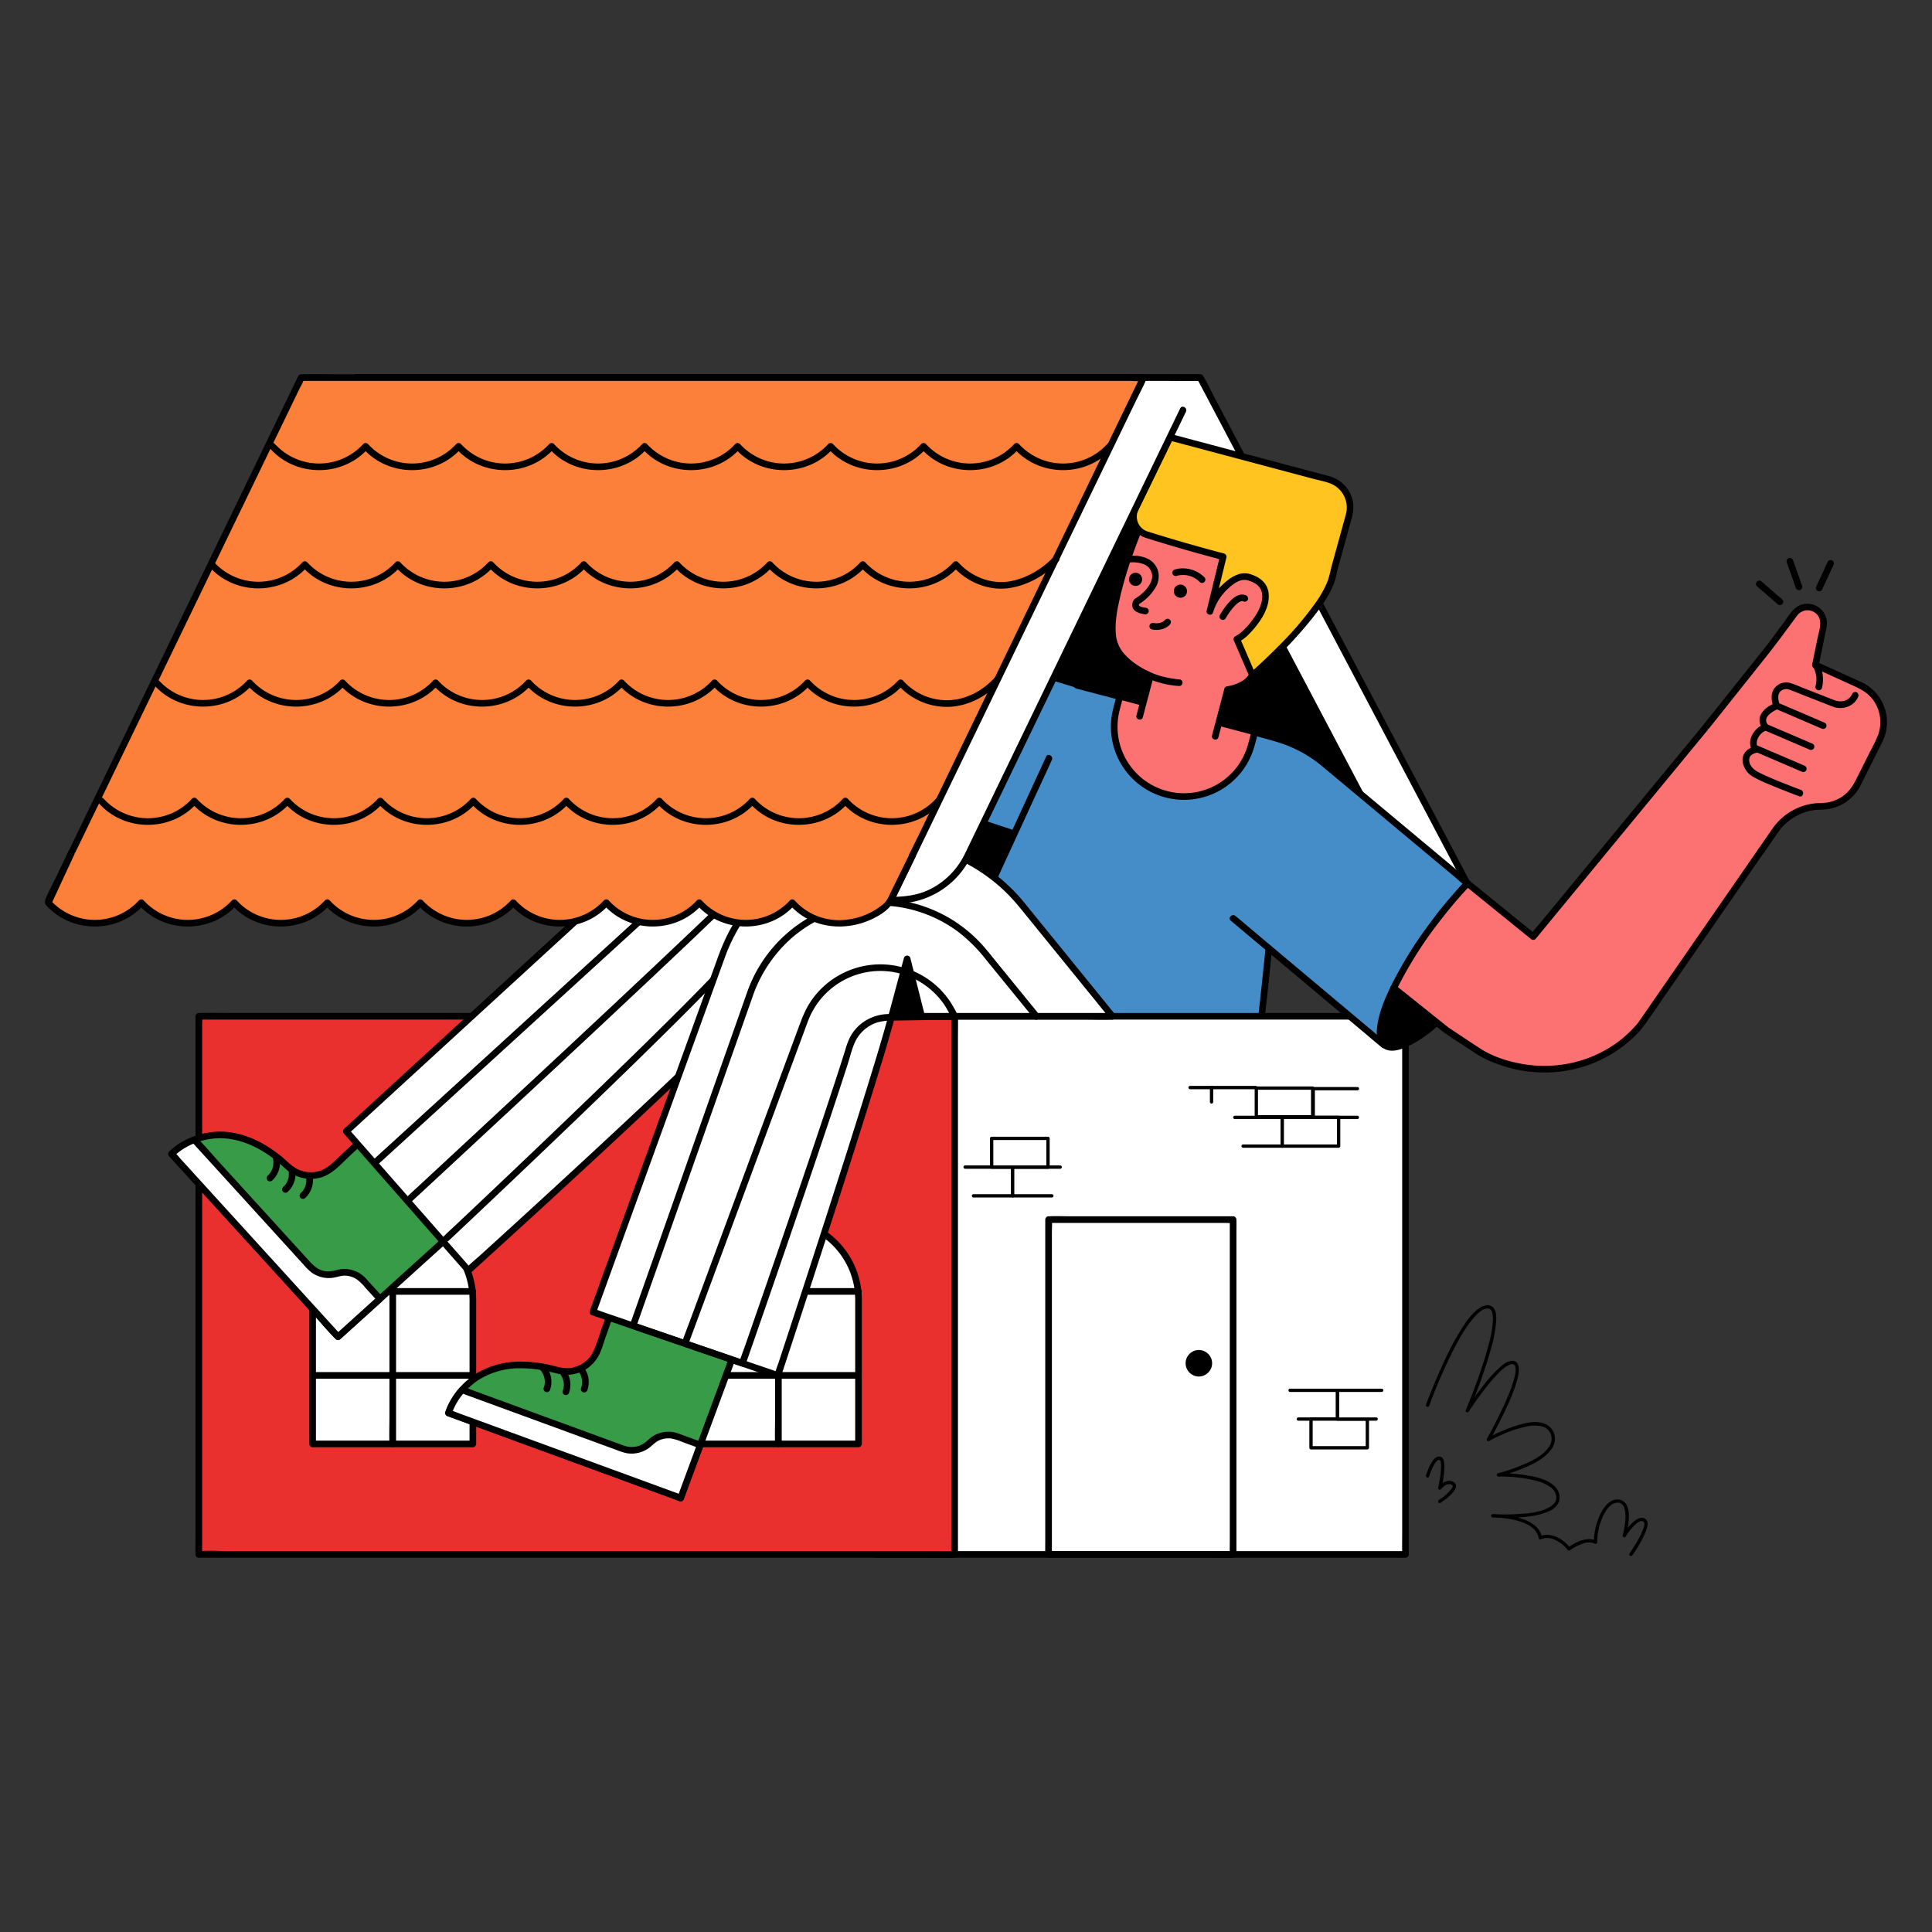 <svg id="Layer_1" data-name="Layer 1" xmlns="http://www.w3.org/2000/svg" width="1000" height="1000" viewBox="0 0 1000 1000"><rect x="0" y="0" width="1000" height="1000" fill="#333333" stroke="none"/><defs><style>.cls-1{fill:#fff;}.cls-2{fill:#458dc9;}.cls-3{fill:#ea2f2f;}.cls-4{fill:#fc7272;}.cls-5{fill:#ffc41f;}.cls-6{fill:#389b48;}.cls-7{fill:#fc7f3a;}.cls-8{stroke:#000;stroke-miterlimit:10;stroke-width:1.144px;}</style></defs><polygon class="cls-1" points="323.481 457.39 759.464 457.39 621.252 195.436 185.27 195.436 323.481 457.39"/><path d="M323.481,459.106h418.21c5.676,0,11.374.147,17.049,0,.241-.006.482,0,.723,0a1.734,1.734,0,0,0,1.482-2.582l-13.729-26.02-32.976-62.499-39.908-75.638L639.807,226.93l-11.453-21.707c-1.77-3.354-3.334-6.986-5.375-10.187-.093-.146-.165-.312-.246-.466a1.709,1.709,0,0,0-1.482-.85H203.042c-5.676,0-11.374-.147-17.049,0-.241.006-.482,0-.723,0a1.734,1.734,0,0,0-1.482,2.582l13.729,26.02,32.976,62.499L270.401,360.46l34.525,65.436,11.453,21.707c1.775,3.365,3.364,6.954,5.375,10.187.092.148.164.312.246.466,1.031,1.954,3.994.222,2.963-1.732l-13.729-26.02-32.976-62.499-39.908-75.638L203.825,226.93l-11.453-21.707-3.518-6.668a20.579,20.579,0,0,0-1.856-3.518,2.722,2.722,0,0,1-.246-.466l-1.482,2.582H614.644a44.823,44.823,0,0,0,5.885,0,5.491,5.491,0,0,1,.723,0l-1.482-.85,13.729,26.02,32.976,62.499,39.908,75.638,34.525,65.436,11.453,21.707,3.518,6.668a20.575,20.575,0,0,0,1.856,3.518,2.722,2.722,0,0,1,.246.466l1.482-2.582h-418.21c-5.676,0-11.374-.147-17.048,0-.241.006-.482,0-.723,0A1.717,1.717,0,0,0,323.481,459.106Z"/><polygon points="292.596 457.39 728.578 457.39 590.367 195.436 184.698 195.436 292.596 457.39"/><path d="M292.596,459.106H710.872c5.654,0,11.33.142,16.983,0,.24-.006.482,0,.723,0a1.734,1.734,0,0,0,1.482-2.582l-13.826-26.205-32.932-62.416-39.936-75.692-34.52-65.427-11.4-21.606c-1.764-3.344-3.332-6.944-5.352-10.144-.092-.146-.164-.31-.244-.463a1.709,1.709,0,0,0-1.482-.85H201.218c-5.276,0-10.574-.142-15.848,0-.224.006-.448,0-.672,0a1.727,1.727,0,0,0-1.655,2.172l10.775,26.159,25.761,62.542,31.144,75.612,26.926,65.37c4.362,10.591,8.46,21.343,13.104,31.815.067.15.125.304.188.456.83,2.014,4.151,1.132,3.309-.912l-10.775-26.159-25.761-62.542L226.571,292.621l-26.926-65.37-8.902-21.613-2.754-6.686a18.207,18.207,0,0,0-1.448-3.516,2.359,2.359,0,0,1-.188-.456l-1.655,2.172H584.225a41.473,41.473,0,0,0,5.471,0,5.072,5.072,0,0,1,.672,0l-1.482-.85,13.826,26.205,32.932,62.416,39.937,75.692,34.52,65.427,11.4,21.606,3.504,6.641a22.412,22.412,0,0,0,1.848,3.503,2.962,2.962,0,0,1,.244.463l1.482-2.582H310.302c-5.655,0-11.33-.142-16.983,0-.241.006-.482,0-.723,0A1.717,1.717,0,0,0,292.596,459.106Z"/><polyline class="cls-2" points="567.07 357.242 499.843 336.708 464.382 411.634 554.75 441.375"/><path d="M567.526,355.588l-22.796-6.963-36.075-11.019-8.356-2.552a1.729,1.729,0,0,0-1.938.789l-12.053,25.467-19.055,40.261-4.353,9.197a1.747,1.747,0,0,0,1.025,2.521l8.992,2.959,21.592,7.106,26.118,8.596,22.488,7.401c3.648,1.201,7.301,2.645,11.017,3.626.054.014.107.035.16.053,2.103.692,3.004-2.621.912-3.309l-8.992-2.959-21.592-7.106-26.118-8.596-22.488-7.401-7.487-2.464a30.923,30.923,0,0,0-3.53-1.162,1.397,1.397,0,0,1-.16-.053l1.026,2.521,12.053-25.467,19.055-40.261,4.353-9.197-1.938.789,22.796,6.963,36.075,11.019,8.356,2.552c2.117.646,3.022-2.665.912-3.309Z"/><path class="cls-2" d="M557.504,354.715l91.89,24.279c10.23,2.703,14.457,8.345,14.881,24.518,0,0-7.969,109.577-16.513,160.635-97.876-25.86-173.084-23.253-173.084-23.253l68.278-148.408"/><path d="M557.048,356.37l12.29,3.247,27.995,7.397,30.28,8,19.523,5.158a34.829,34.829,0,0,1,5.981,1.918,13.873,13.873,0,0,1,5.397,4.215,19.341,19.341,0,0,1,3.089,7.613,38.846,38.846,0,0,1,.877,10.68q-.238,3.21-.485,6.419-1.02,13.295-2.132,26.583-1.595,19.098-3.379,38.179-1.976,21.039-4.288,42.046c-1.421,12.705-2.949,25.403-4.85,38.046q-.589,3.915-1.238,7.82l2.111-1.198q-26.989-7.12-54.471-12.146-23.375-4.274-46.997-7.02-18.411-2.139-36.922-3.271c-8.267-.494-16.547-.829-24.829-.925-2.358-.027-4.716-.035-7.074-.012a21.668,21.668,0,0,0-3.111.056,1.127,1.127,0,0,1-.137.004l1.482,2.582,6.823-14.829L499.255,491.56l19.778-42.989,17.003-36.958c2.763-6.006,5.575-11.992,8.29-18.02.036-.081.074-.161.111-.241.917-1.993-2.04-3.738-2.963-1.732L534.652,406.45,518.378,441.821,498.6,484.81l-17.003,36.958c-2.763,6.006-5.575,11.992-8.29,18.02-.036.081-.074.161-.111.241a1.737,1.737,0,0,0,1.482,2.582c2.725-.094,5.456-.083,8.182-.067,7.667.046,15.333.313,22.989.719q17.767.943,35.463,2.886,22.881,2.477,45.567,6.444,26.812,4.673,53.225,11.347,3.606.912,7.202,1.863a1.73,1.73,0,0,0,2.111-1.198c2.021-12.101,3.579-24.28,5.023-36.461,1.669-14.073,3.138-28.169,4.51-42.273q1.958-20.109,3.665-40.242,1.288-15.066,2.465-30.142c.31-3.973.806-7.987.91-11.973a45.209,45.209,0,0,0-1.276-11.389,21.209,21.209,0,0,0-3.44-7.825c-2.835-3.788-7.047-5.792-11.525-6.987-4.764-1.271-9.535-2.519-14.302-3.779l-29.008-7.664-30.092-7.951-17.553-4.638-.833-.22c-2.137-.565-3.049,2.745-.912,3.309Z"/><rect class="cls-1" x="453.671" y="526.024" width="273.808" height="278.54"/><path d="M727.479,802.848H464.79c-3.529,0-7.14-.222-10.663,0-.15.01-.304,0-.455,0l1.716,1.716V537.331c0-3.588.214-7.25,0-10.833-.009-.157,0-.317,0-.474l-1.716,1.716H716.361c3.529,0,7.14.222,10.664,0,.15-.01.304,0,.455,0l-1.716-1.716V793.257c0,3.609-.069,7.225,0,10.833.003.158,0,.316,0,.474a1.717,1.717,0,0,0,3.432,0V537.331c0-3.609.069-7.225,0-10.833-.003-.158,0-.316,0-.474a1.741,1.741,0,0,0-1.716-1.716H464.79c-3.552,0-7.112-.071-10.663,0-.152.003-.304,0-.455,0a1.741,1.741,0,0,0-1.716,1.716V793.257c0,3.609-.069,7.225,0,10.833.003.158,0,.316,0,.474a1.741,1.741,0,0,0,1.716,1.716H716.361c3.552,0,7.112.071,10.664,0,.151-.003.303,0,.455,0A1.717,1.717,0,0,0,727.479,802.848Z"/><rect class="cls-3" x="102.909" y="526.024" width="391.214" height="278.54"/><path d="M494.123,802.848H118.79c-5.018,0-10.207-.382-15.215,0-.219.017-.445,0-.665,0l1.716,1.716V530.211a32.348,32.348,0,0,0,0-3.719,4.075,4.075,0,0,1,0-.469l-1.716,1.716H478.243c5.018,0,10.207.382,15.215,0,.219-.017.445,0,.665,0l-1.716-1.716V793.188c0,3.63-.104,7.278,0,10.907.004.156,0,.313,0,.469a1.717,1.717,0,0,0,3.432,0V537.4c0-3.63.104-7.278,0-10.907-.004-.156,0-.313,0-.469a1.741,1.741,0,0,0-1.716-1.716H118.79c-5.068,0-10.148-.096-15.215,0-.222.004-.444,0-.665,0a1.741,1.741,0,0,0-1.716,1.716V793.188c0,3.63-.104,7.278,0,10.907.004.156,0,.313,0,.469a1.741,1.741,0,0,0,1.716,1.716H478.243c5.068,0,10.148.096,15.215,0,.222-.004.444,0,.665,0A1.717,1.717,0,0,0,494.123,802.848Z"/><path class="cls-2" d="M638.258,475.313l78.101,65.558c5.114-10.615,17.828-52.49,27.416-64.993a240.386,240.386,0,0,1,15.83-18.656L685.34,395.203a66.793,66.793,0,0,0-24.717-13.028L638.29,375.89"/><path d="M637.045,476.526l7.77,6.523,18.66,15.663,22.572,18.947,19.506,16.374c3.151,2.645,6.27,5.333,9.455,7.936.047.038.092.077.139.116a1.737,1.737,0,0,0,2.695-.347c1.852-3.866,3.295-7.943,4.778-11.96,2.132-5.777,4.205-11.576,6.347-17.35,2.272-6.125,4.593-12.239,7.155-18.25a107.776,107.776,0,0,1,7.24-14.657,87.201,87.201,0,0,1,6.997-9.193q5.031-6.118,10.46-11.892a1.732,1.732,0,0,0,0-2.427L747.931,445.247l-27.596-23.046-25.711-21.471c-6.524-5.448-12.857-11.078-20.464-15.026-5.84-3.031-12.02-4.884-18.311-6.655l-15.98-4.498-1.122-.316a1.717,1.717,0,0,0-.912,3.309l12.836,3.613c4.997,1.406,10.113,2.64,14.975,4.474A65.909,65.909,0,0,1,684.56,396.778l5.686,4.748,24.43,20.402,28.044,23.42,10.312,8.612c1.678,1.401,3.315,3.053,5.127,4.281.082.056.156.131.233.195v-2.427q-4.788,5.081-9.261,10.445c-2.65,3.173-5.378,6.368-7.72,9.778a84.072,84.072,0,0,0-7.235,13.861c-5.192,11.799-9.455,23.983-13.879,36.082-1.708,4.671-3.384,9.581-5.419,13.829l2.695-.347-7.77-6.522-18.66-15.663-22.572-18.947L649.064,482.152c-3.15-2.645-6.27-5.333-9.455-7.936-.047-.038-.092-.077-.138-.116-1.681-1.411-4.121,1.004-2.427,2.426Z"/><path d="M716.789,540.955c-4.63-3.55-2.493-14.87,4.594-29.58l25.023,15.496C733.06,538.876,721.696,544.718,716.789,540.955Z"/><path d="M718.003,539.742a5.013,5.013,0,0,1-1.811-3.404,17.699,17.699,0,0,1,.237-6.005c1.129-6.306,3.681-12.345,6.436-18.091l-2.348.616,21.914,13.57,3.109,1.925-.347-2.695c-5.251,4.707-10.859,9.296-17.197,12.474a20.697,20.697,0,0,1-6.167,2.157,8.798,8.798,0,0,1-2.36-.002,3.667,3.667,0,0,1-1.814-.814c-1.777-1.314-3.49,1.663-1.732,2.963,3.781,2.797,9.191.84,12.951-.927,6.943-3.262,13.073-8.341,18.745-13.425a1.733,1.733,0,0,0-.347-2.695l-21.914-13.57-3.109-1.925a1.728,1.728,0,0,0-2.348.616c-3.006,6.27-5.891,12.924-6.936,19.85-.585,3.877-.818,9.081,2.611,11.809a1.772,1.772,0,0,0,2.427,0A1.726,1.726,0,0,0,718.003,539.742Z"/><path class="cls-4" d="M743.775,475.878a240.386,240.386,0,0,1,15.83-18.656l26.459,21.453,7.528,6.104,95.633-116.062,45.28,38.511L849.13,530.563c-20.141,24.226-55.607,29.577-83.059,14.119L749.005,533.451l-27.622-22.076A210.872,210.872,0,0,1,743.775,475.878Z"/><path d="M745.256,476.744a239.239,239.239,0,0,1,15.562-18.309h-2.427l13.327,10.805,13.139,10.653,7.522,6.099a1.742,1.742,0,0,0,2.427,0l9.583-11.63,22.834-27.712,27.59-33.484,23.848-28.943,7.866-9.546a58.572,58.572,0,0,0,3.744-4.544,2.607,2.607,0,0,1,.168-.203h-2.427L903.35,382.976l24.336,20.698,5.605,4.767-.268-2.079-5.96,8.61-15.004,21.675L892.396,465.054l-20.09,29.022L856.015,517.61c-2.702,3.903-5.363,7.838-8.107,11.712A22.166,22.166,0,0,1,846,531.549a60.086,60.086,0,0,1-9.549,8.476,63.306,63.306,0,0,1-23.137,10.169,65.69,65.69,0,0,1-25.06.555c-7.39-1.275-15.206-3.666-21.578-7.72-4.167-2.651-8.255-5.433-12.381-8.148l-2.857-1.88a10.448,10.448,0,0,0-1.485-.977c-.307-.13.4.329.22.178-.097-.081-.199-.158-.297-.238q-.694-.558-1.391-1.112l-23.896-19.098-1.992-1.592.268,2.079a207.606,207.606,0,0,1,22.392-35.498,1.727,1.727,0,0,0-.616-2.348,1.757,1.757,0,0,0-2.348.616,207.605,207.605,0,0,0-22.392,35.497,1.753,1.753,0,0,0,.268,2.079l21.309,17.03c2.242,1.792,4.423,3.746,6.778,5.391,3.938,2.751,8.041,5.292,12.054,7.933,1.577,1.038,3.134,2.115,4.734,3.116a56.034,56.034,0,0,0,10.097,4.705,69.567,69.567,0,0,0,25.453,4.338,66.75,66.75,0,0,0,46.59-19.807c3.266-3.371,5.726-7.187,8.387-11.031l14.529-20.988L889.749,474.89l20.4-29.47,16.794-24.26,8.645-12.489.398-.575a1.719,1.719,0,0,0-.268-2.079L920.38,392.97l-24.336-20.698-5.605-4.767a1.738,1.738,0,0,0-2.427,0l-9.582,11.63-22.834,27.712-27.59,33.484-23.848,28.943-7.866,9.546a58.531,58.531,0,0,0-3.744,4.544,2.627,2.627,0,0,1-.168.203h2.427l-10.662-8.645-18.17-14.733-5.156-4.18a1.752,1.752,0,0,0-2.427,0,247.862,247.862,0,0,0-16.098,19.003,1.727,1.727,0,0,0,.616,2.348A1.757,1.757,0,0,0,745.256,476.744Z"/><path class="cls-4" d="M603.605,411.094h0a36.104,36.104,0,0,1-25.684-44.129l1.735-6.567,69.813,18.446-1.735,6.567A36.104,36.104,0,0,1,603.605,411.094Z"/><path d="M604.061,409.439A34.39,34.39,0,0,1,579.276,368.64c.596-2.613,1.35-5.196,2.035-7.787L579.2,362.052l23.628,6.243,37.614,9.938,8.571,2.264-1.198-2.111c-.574,2.174-1.14,4.35-1.723,6.521a35.251,35.251,0,0,1-5.561,11.683,34.355,34.355,0,0,1-36.47,12.847c-2.139-.554-3.052,2.755-.912,3.309A37.821,37.821,0,0,0,648.78,387.925c.928-2.825,1.585-5.753,2.344-8.626a1.742,1.742,0,0,0-1.198-2.111l-23.628-6.243-37.614-9.938-8.571-2.264a1.742,1.742,0,0,0-2.111,1.198c-.609,2.304-1.24,4.604-1.825,6.915a37.821,37.821,0,0,0,26.973,45.892C605.286,413.313,606.197,410.003,604.061,409.439Z"/><path class="cls-4" d="M628.997,381.125l6.4-24.222c5.011-.835,9.079-2.624,11.478-5.536,11.82-14.347,20.069-75.957,20.069-75.957l-70.201-18.548s-26.124,55.969-20.069,75.957c2.051,6.772,9.418,12.73,18.718,17.092l-5.516,20.878"/><path d="M630.651,381.581l5.594-21.174.805-3.048-1.198,1.198c4.845-.838,9.711-2.657,12.785-6.676a33.233,33.233,0,0,0,3.704-6.43,120.992,120.992,0,0,0,6.526-19.25,407.673,407.673,0,0,0,8.37-41.19c.506-3.195.993-6.394,1.423-9.601a1.716,1.716,0,0,0-1.26-1.655l-23.695-6.261L605.91,257.509l-8.711-2.302a1.737,1.737,0,0,0-1.938.788c-4.238,9.084-7.987,18.435-11.397,27.857A217.416,217.416,0,0,0,576.6,307.491c-1.613,6.785-3.048,14.015-2.429,21.022a20.651,20.651,0,0,0,4.694,11.639c4.09,4.994,9.895,8.514,15.661,11.24l-.788-1.938-4.815,18.224-.701,2.653c-.565,2.137,2.745,3.049,3.309.912l4.815-18.224.701-2.653a1.738,1.738,0,0,0-.788-1.938c-5.134-2.428-10.199-5.421-14.059-9.654a17.637,17.637,0,0,1-4.495-9.298c-.844-6.544.449-13.371,1.893-19.735,3.325-14.646,8.696-28.867,14.523-42.682,1.252-2.968,2.674-6.268,4.103-9.332l-1.938.788,23.695,6.261,37.794,9.986,8.711,2.302-1.26-1.655c.129-.965.016-.125-.015.099q-.103.746-.211,1.491-.388,2.706-.809,5.406-1.363,8.781-3.004,17.516c-1.362,7.23-2.872,14.436-4.654,21.575a150.026,150.026,0,0,1-6.13,19.832,42.104,42.104,0,0,1-3.802,7.523q-.269.406-.555.801-.092.127-.186.252c-.306.405.209-.25-.106.133a11.205,11.205,0,0,1-2.481,2.265,21.639,21.639,0,0,1-8.334,2.945,1.685,1.685,0,0,0-1.198,1.198l-5.594,21.174-.805,3.048c-.565,2.137,2.745,3.049,3.309.912Z"/><path d="M610.36,351.655c-.52-.037-1.038-.096-1.556-.158q-.212-.025-.423-.053a1.335,1.335,0,0,1-.174-.023q-.443-.063-.886-.131-1.198-.187-2.388-.423a42.119,42.119,0,0,1-11.265-3.721c-1.957-1.017-3.695,1.944-1.732,2.963a47.89,47.89,0,0,0,18.424,4.977,1.716,1.716,0,0,0,0-3.432Z"/><path class="cls-1" d="M244.753,747.369H161.82v-74.64a41.466,41.466,0,0,1,41.466-41.466h0A41.466,41.466,0,0,1,244.753,672.729Z"/><path d="M244.753,745.653H161.82l1.716,1.716V678.235q0-2.674,0-5.348a39.759,39.759,0,0,1,79.047-6.259,51.516,51.516,0,0,1,.454,8.12v72.621a1.717,1.717,0,0,0,3.432,0V677.302c0-1.518.005-3.037,0-4.555a43.188,43.188,0,0,0-85.347-9.369,50.296,50.296,0,0,0-1.018,10.795v73.196a1.741,1.741,0,0,0,1.716,1.716H244.753A1.717,1.717,0,0,0,244.753,745.653Z"/><path d="M201.571,631.263V733.041c0,4.695-.181,9.431,0,14.124.003.068,0,.136,0,.204a1.717,1.717,0,0,0,3.432,0V645.59c0-4.695.181-9.431,0-14.124-.003-.068,0-.136,0-.204a1.717,1.717,0,0,0-3.432,0Z"/><line class="cls-1" x1="161.82" y1="668.439" x2="244.753" y2="668.439"/><path d="M161.82,670.155H244.753a1.717,1.717,0,0,0,0-3.432H161.82a1.717,1.717,0,0,0,0,3.432Z"/><line class="cls-1" x1="161.82" y1="711.908" x2="244.753" y2="711.908"/><path d="M161.82,713.624H244.753a1.717,1.717,0,0,0,0-3.432H161.82a1.717,1.717,0,0,0,0,3.432Z"/><path class="cls-5" d="M593.413,276.708c19.398,6.124,39.715,11.447,39.715,11.447L626.23,316.503c2.421-9.162,12.956-19.648,19.522-17.913s11.028,5.28,8.544,14.681c-1.644,6.223-9.725,15.69-14.107,17.57l8.075,18.698s39.858-34.429,42.061-53.96l7.962-28.904a15.028,15.028,0,0,0-10.622-18.514l-82.012-21.838L587.63,263.271A9.654,9.654,0,0,0,593.413,276.708Z"/><path d="M592.957,278.363q19.704,6.212,39.715,11.447l-1.198-2.111-6.032,24.789-.866,3.559c-.522,2.144,2.725,3.048,3.309.912a27.311,27.311,0,0,1,7.765-12.286c2.546-2.405,6.344-5.348,10.071-4.313,3.345.929,6.627,2.626,7.395,6.296.933,4.46-1.308,9.058-3.716,12.651a42.177,42.177,0,0,1-5.185,6.312,17.056,17.056,0,0,1-4.893,3.739,1.755,1.755,0,0,0-.616,2.348l8.075,18.698c.471,1.091,1.956.986,2.695.347,3.599-3.111,7.064-6.388,10.472-9.705A213.288,213.288,0,0,0,679.773,319.31c5.3-6.819,10.947-14.601,12.222-23.361.069-.475-.06.234.003.019.029-.1.053-.202.083-.303.114-.38.211-.767.317-1.15l1.164-4.227,3.353-12.17,2.685-9.747c1.072-3.893,1.34-7.843-.176-11.685a16.996,16.996,0,0,0-11.355-10.196c-1.043-.287-2.091-.557-3.136-.835l-17.327-4.614-24.705-6.578-23.154-6.165-13.02-3.467-.618-.165a1.739,1.739,0,0,0-1.938.788l-8.52,17.465c-3.145,6.446-6.329,12.875-9.434,19.34a11.528,11.528,0,0,0,6.739,16.102c2.099.703,2.999-2.61.912-3.309a8.04,8.04,0,0,1-4.613-11.213c1.103-2.282,2.222-4.556,3.333-6.834l11.543-23.663,3.003-6.156-1.938.788,8.919,2.375,20.995,5.59,24.841,6.614,20.142,5.363c3.507.934,7.723,1.561,10.836,3.515a13.439,13.439,0,0,1,5.702,14.782c-.518,1.952-1.073,3.896-1.61,5.843l-5.981,21.712a67.854,67.854,0,0,1-1.823,6.943,54.798,54.798,0,0,1-6.303,11.29,168.894,168.894,0,0,1-19.102,22.351c-4.527,4.593-9.195,9.057-14.03,13.326-.244.215-.488.43-.734.643l2.695.347-8.075-18.698-.616,2.348a19.26,19.26,0,0,0,5.358-4.048,46.822,46.822,0,0,0,5.359-6.374c3.03-4.292,5.462-9.467,4.851-14.862-.555-4.91-4.024-7.94-8.487-9.514a10.547,10.547,0,0,0-6.399-.5,18.112,18.112,0,0,0-6.471,3.469,30.834,30.834,0,0,0-10.692,15.555l3.309.912,6.032-24.789.866-3.559a1.745,1.745,0,0,0-1.198-2.111q-19.986-5.239-39.715-11.447C591.758,274.388,590.855,277.7,592.957,278.363Z"/><path d="M608.974,298.097a8.74,8.74,0,0,1,1.19-.291q.136-.026.272-.048c.057-.009.49-.075.173-.03-.323.046.154-.017.21-.023q.177-.019.354-.033a14.63,14.63,0,0,1,1.747-.037q.453.017.904.064.157.016.313.035-.247-.034-.058-.005c.19.031.38.062.57.1a13.464,13.464,0,0,1,2.212.637c.208.08.488.205.82.373a13.427,13.427,0,0,1,1.239.712,12.994,12.994,0,0,1,2.097,1.728,1.717,1.717,0,0,0,2.427-2.426,15.729,15.729,0,0,0-10.229-4.635,13.925,13.925,0,0,0-5.154.571,1.756,1.756,0,0,0-1.198,2.111,1.732,1.732,0,0,0,2.111,1.198Z"/><path d="M584.734,291.101c.068-.012.248-.048-.023.001-.317.057.149-.014.231-.018.555-.031,1.105-.059,1.661-.047a16.385,16.385,0,0,1,5.434,1.008,6.771,6.771,0,0,1,4.324,6.243c.011,2.724-1.793,5.319-3.557,7.258a23.978,23.978,0,0,1-4.081,3.559c-.755.524-1.668.917-2.1,1.759a5.282,5.282,0,0,0-.56,1.984c-.267,3.518,3.576,4.672,6.352,5.073a1.776,1.776,0,0,0,2.111-1.198,1.727,1.727,0,0,0-1.198-2.111c-1.164-.168-2.884-.297-3.764-1.197a.449.449,0,0,1-.096-.322c.02-.201.344-.794.109-.525-.319.365.271-.091.308-.112a8.697,8.697,0,0,0,.759-.518,24.934,24.934,0,0,0,7.272-7.566,11.148,11.148,0,0,0,1.512-8.746,10.256,10.256,0,0,0-6.316-6.833,18.503,18.503,0,0,0-9.287-1.001c-2.172.374-1.251,3.682.912,3.309Z"/><path d="M596.204,325.806c3.222.65,7.112-.018,9.338-2.598a1.716,1.716,0,0,0-2.427-2.427,6.207,6.207,0,0,1-.51.53,3.048,3.048,0,0,0-.31.264c.226-.277.184-.14.026-.03a6.244,6.244,0,0,1-.585.357q-.169.091-.344.172c-.137.063-.396.089.061-.022-.415.102-.81.282-1.232.375-.201.044-.403.078-.605.112-.323.053.47-.049.077-.012-.096.009-.192.02-.288.028a11.227,11.227,0,0,1-1.925-.009c-.111-.01-.222-.023-.332-.035-.313-.034.562.087.173.022-.068-.011-.137-.022-.205-.035a1.716,1.716,0,0,0-.912,3.309Z"/><path class="cls-6" d="M244.109,629.338,174.974,691.884,88.823,597.273s25.341-26.02,60.284,6.565a17.139,17.139,0,0,0,23.367.081c8.303-7.713,16.302-15.213,16.302-15.213"/><path d="M242.895,628.125l-6.896,6.239L219.534,649.26l-20.007,18.1-17.225,15.583-5.73,5.184a29.707,29.707,0,0,0-2.692,2.435,1.321,1.321,0,0,1-.119.107h2.427l-8.575-9.418L147.021,658.64l-24.905-27.351L100.6,607.661l-7.044-7.736a49.155,49.155,0,0,0-3.372-3.703,2.148,2.148,0,0,1-.148-.162v2.427a19.232,19.232,0,0,1,1.579-1.407c.129-.106.261-.21.391-.315.07-.056.141-.111.211-.166.194-.152-.344.261-.035.027.367-.277.737-.55,1.113-.814q1.257-.884,2.583-1.664a35.447,35.447,0,0,1,16.348-4.96c8.832-.409,17.311,2.635,24.707,7.3a68.32,68.32,0,0,1,7.344,5.367c2.278,1.903,4.333,4.138,6.897,5.671a19.082,19.082,0,0,0,14.23,2.114c6.481-1.591,10.973-7.003,15.662-11.378q4.466-4.167,8.923-8.343c1.615-1.514-.816-3.937-2.427-2.427q-3.666,3.438-7.341,6.867-3.565,3.329-7.137,6.652a21.266,21.266,0,0,1-6.409,4.624,15.61,15.61,0,0,1-13.77-1.072c-2.562-1.528-4.614-3.845-6.917-5.724a74.345,74.345,0,0,0-7.324-5.313c-7.585-4.781-16.354-7.964-25.406-7.802a39.169,39.169,0,0,0-17.855,4.751,32.493,32.493,0,0,0-7.795,5.585,1.753,1.753,0,0,0,0,2.427l8.575,9.418,20.591,22.613,24.905,27.35,21.516,23.628c3.457,3.797,6.778,7.813,10.416,11.439.052.051.099.108.148.162a1.745,1.745,0,0,0,2.427,0l6.896-6.239,16.465-14.896,20.007-18.1,17.225-15.583c2.789-2.523,5.786-4.933,8.422-7.619.037-.038.079-.072.119-.107,1.641-1.485-.792-3.906-2.427-2.427Z"/><path class="cls-1" d="M432.353,512.869l41.271-11.348a90.432,90.432,0,0,0-43.367-60.238h0a90.432,90.432,0,0,0-106.36,11.649L179.262,585.556l63.203,72.017S358.422,552.64,387.188,521.413Z"/><path d="M432.809,514.523l36.192-9.951,5.079-1.396a1.755,1.755,0,0,0,1.198-2.111,92.129,92.129,0,0,0-145.985-54.86c-4.422,3.376-8.449,7.2-12.543,10.954l-18.733,17.178-26.87,24.639-30.301,27.785-28.689,26.307-22.368,20.511-11.248,10.314-.49.45a1.749,1.749,0,0,0,0,2.427l21.395,24.378,34.054,38.803,7.754,8.835a1.743,1.743,0,0,0,2.427,0q2.565-2.321,5.124-4.647,6.922-6.286,13.829-12.588,9.985-9.108,19.942-18.245,11.852-10.876,23.661-21.798,12.501-11.566,24.936-23.202,11.989-11.229,23.878-22.564,10.143-9.691,20.13-19.544,4.021-3.991,7.977-8.047,1.654-1.703,3.287-3.428c.485-.513,1.019-1.011,1.462-1.561.064-.079.322-.263.332-.359.028-.264-.45.355-.578.261.025.018.147-.034.178-.034a12.538,12.538,0,0,0,2.369-.448l4.657-.881,13.06-2.47,23.514-4.448,1.371-.259c2.167-.41,1.25-3.718-.912-3.309L414.04,514.592,389.153,519.3c-.747.141-1.534.229-2.268.429-1.099.3-1.924,1.566-2.687,2.375-2.315,2.456-4.674,4.871-7.049,7.268-6.169,6.227-12.453,12.341-18.767,18.42q-11.507,11.078-23.158,22.005-12.451,11.711-24.989,23.33-12.143,11.265-24.34,22.473-10.589,9.735-21.211,19.435-7.792,7.117-15.6,14.216c-2.48,2.254-5.187,4.396-7.51,6.816-.1.104-.216.196-.323.292h2.427l-21.395-24.378L188.23,593.178l-7.754-8.835v2.427l7.606-6.975,19.799-18.155L235.056,536.72l29.942-27.455,28.139-25.802,21.459-19.677q5.113-4.688,10.225-9.376a88.731,88.731,0,0,1,142.9,33.056,91.89,91.89,0,0,1,4.248,14.513l1.198-2.111-36.192,9.951-5.079,1.396A1.717,1.717,0,0,0,432.809,514.523Z"/><path class="cls-1" d="M231.026,640.986s149.851-140.7,154.999-153.283"/><path d="M232.24,642.199q2.024-1.901,4.045-3.805,5.488-5.168,10.966-10.347,8.129-7.684,16.241-15.387,9.949-9.448,19.871-18.925,10.994-10.504,21.947-21.05,11.125-10.717,22.191-21.494,10.481-10.217,20.877-20.521,9.022-8.959,17.918-18.046c4.52-4.639,9.014-9.309,13.355-14.116a68.071,68.071,0,0,0,7.272-8.866,9.618,9.618,0,0,0,.758-1.484,1.728,1.728,0,0,0-1.198-2.111,1.757,1.757,0,0,0-2.111,1.198c.308-.742.005-.047-.1.144-.119.216-.251.426-.385.633-.353.546-.743,1.065-1.131,1.586-.301.404.22-.273-.137.177-.13.163-.258.327-.388.489q-.425.53-.86,1.053-1.023,1.231-2.081,2.433c-3.883,4.434-7.952,8.706-12.041,12.949q-8.426,8.744-17.046,17.3-10.082,10.067-20.278,20.018-10.982,10.742-22.04,21.407-10.969,10.59-21.987,21.13-10.223,9.783-20.478,19.532-8.574,8.152-17.169,16.284-6.176,5.843-12.362,11.674c-1.936,1.825-3.938,3.6-5.822,5.48-.082.082-.169.159-.253.238-1.613,1.515.817,3.938,2.427,2.427Z"/><path class="cls-1" d="M211.58,620.968s156.172-144.558,171.585-161.29"/><path d="M212.793,622.181q2.106-1.949,4.211-3.9,5.731-5.31,11.46-10.623,8.532-7.913,17.058-15.833,10.552-9.801,21.095-19.611,11.66-10.85,23.306-21.713,11.981-11.177,23.945-22.373,11.479-10.745,22.932-21.518,10.153-9.554,20.269-19.148,8.033-7.627,16.008-15.316c3.353-3.245,6.715-6.488,9.962-9.841.452-.467.901-.936,1.341-1.414,1.495-1.621-.925-4.054-2.427-2.427-2.655,2.879-5.492,5.598-8.294,8.332q-7.271,7.094-14.646,14.082-9.655,9.197-19.364,18.337-11.246,10.601-22.527,21.166-11.915,11.165-23.852,22.305Q281.471,553.7,269.658,564.697q-10.855,10.106-21.72,20.201-9.085,8.442-18.177,16.878-6.51,6.04-13.023,12.076c-2.032,1.883-4.132,3.716-6.108,5.658-.085.084-.176.163-.263.244-1.624,1.503.807,3.926,2.427,2.426Z"/><line class="cls-1" x1="359.143" y1="451.098" x2="194.421" y2="601.521"/><path d="M357.93,449.885l-4.421,4.038-11.972,10.933L323.843,481.013l-21.672,19.791-23.65,21.597L254.557,544.284l-22.259,20.327-18.88,17.241-13.521,12.347c-2.134,1.949-4.335,3.845-6.412,5.855-.09.087-.185.169-.278.254-1.634,1.492.798,3.914,2.427,2.427l4.421-4.038,11.972-10.933,17.693-16.157,21.672-19.791,23.65-21.597,23.964-21.884,22.259-20.327,18.88-17.241L353.667,458.42c2.134-1.949,4.335-3.845,6.412-5.855.09-.087.185-.169.278-.254,1.634-1.492-.798-3.914-2.426-2.427Z"/><path class="cls-1" d="M174.974,691.884,88.823,597.273a35.947,35.947,0,0,1,11.785-7.322l59.637,65.493a13.364,13.364,0,0,0,13.944,3.734h0a13.364,13.364,0,0,1,13.944,3.734l8.521,9.358Z"/><path d="M176.188,690.671l-8.575-9.418L147.021,658.64l-24.905-27.35L100.6,607.661l-7.044-7.736a49.195,49.195,0,0,0-3.372-3.703,2.164,2.164,0,0,1-.148-.162v2.426a32.195,32.195,0,0,1,11.027-6.88l-1.669-.441,9.572,10.512,20.919,22.974,20.511,22.526,6.53,7.171a31.439,31.439,0,0,0,4.262,4.232,15.167,15.167,0,0,0,11.988,2.633c1.989-.396,3.736-1.047,5.813-.93a11.716,11.716,0,0,1,5.707,1.922,24.993,24.993,0,0,1,4.458,4.376l5.199,5.709,1.088,1.195V671.057l-18.958,17.151-2.722,2.462c-1.641,1.485.792,3.906,2.427,2.426l18.958-17.151,2.722-2.462a1.744,1.744,0,0,0,0-2.427q-4.112-4.516-8.225-9.032a15.108,15.108,0,0,0-14.811-4.801,18.072,18.072,0,0,1-5.812.826c-3.685-.319-6.334-2.47-8.694-5.06l-5.574-6.122L135.08,625.262l-21.504-23.616C109.73,597.423,106.024,592.99,102,588.934c-.062-.063-.119-.131-.179-.196a1.67,1.67,0,0,0-1.669-.441A36.318,36.318,0,0,0,87.61,596.059a1.752,1.752,0,0,0,0,2.426l8.575,9.418,20.591,22.613,24.905,27.35,21.516,23.629c3.457,3.797,6.778,7.813,10.416,11.439.052.051.099.108.148.162C175.251,694.734,177.673,692.301,176.188,690.671Z"/><path d="M158.369,608.913c.023.088.041.177.058.267.019.097.034.194.051.29.083.491-.04-.402,0-.006a12.641,12.641,0,0,1,.024,2.434c-.005.054-.067.281-.035.331q.056-.403.015-.117-.018.116-.037.231-.062.358-.146.711-.104.433-.244.857-.062.188-.131.374-.047.126-.097.251.13-.3.012-.032a11.5,11.5,0,0,1-.926,1.64q-.087.126-.179.25.143-.179.03-.037-.175.22-.361.43c-.261.294-.539.571-.828.837a1.73,1.73,0,0,0,0,2.427,1.753,1.753,0,0,0,2.427,0,12.622,12.622,0,0,0,3.678-12.05,1.716,1.716,0,1,0-3.309.912Z"/><path d="M149.32,605.731c.023.088.041.177.058.267.019.097.034.194.051.29.083.491-.04-.402,0-.006a12.649,12.649,0,0,1,.024,2.434c-.005.054-.067.281-.035.331q.056-.403.015-.117-.017.116-.037.231-.062.358-.146.711-.104.433-.244.858-.062.188-.131.374-.047.126-.097.251.13-.3.012-.032a11.504,11.504,0,0,1-.926,1.64q-.087.126-.179.25.143-.179.03-.037-.175.22-.361.43c-.261.294-.539.571-.828.837a1.73,1.73,0,0,0,0,2.427,1.753,1.753,0,0,0,2.427,0,12.622,12.622,0,0,0,3.678-12.05,1.716,1.716,0,0,0-3.309.912Z"/><path class="cls-1" d="M444.364,747.369H361.431v-74.64a41.466,41.466,0,0,1,41.466-41.466h0a41.466,41.466,0,0,1,41.466,41.466Z"/><path d="M444.364,745.653H361.431l1.716,1.716V678.235q0-2.674,0-5.348a39.759,39.759,0,0,1,79.047-6.259,51.516,51.516,0,0,1,.454,8.12v72.621a1.717,1.717,0,0,0,3.432,0V677.302c0-1.518.005-3.037,0-4.555a43.188,43.188,0,0,0-85.347-9.369,50.296,50.296,0,0,0-1.018,10.795v73.196a1.741,1.741,0,0,0,1.716,1.716h82.933A1.717,1.717,0,0,0,444.364,745.653Z"/><path d="M401.182,631.263V733.041c0,4.695-.181,9.431,0,14.124.003.068,0,.136,0,.204a1.717,1.717,0,0,0,3.432,0V645.59c0-4.695.181-9.431,0-14.124-.003-.068,0-.136,0-.204a1.717,1.717,0,0,0-3.432,0Z"/><line class="cls-1" x1="361.431" y1="668.439" x2="444.364" y2="668.439"/><path d="M361.431,670.155h82.933a1.717,1.717,0,0,0,0-3.432H361.431a1.717,1.717,0,0,0,0,3.432Z"/><line class="cls-1" x1="361.431" y1="711.908" x2="444.364" y2="711.908"/><path d="M361.431,713.624h82.933a1.717,1.717,0,0,0,0-3.432H361.431a1.717,1.717,0,0,0,0,3.432Z"/><path d="M141.318,599.837c.023.088.041.177.058.267.019.097.034.194.051.29.083.491-.04-.402,0-.006a12.649,12.649,0,0,1,.024,2.434c-.005.054-.067.281-.035.331q.056-.403.015-.117-.017.116-.037.231-.062.358-.146.711-.104.433-.244.858-.062.188-.131.374-.047.126-.097.251.13-.3.012-.032a11.504,11.504,0,0,1-.926,1.64q-.087.126-.179.25.143-.179.03-.037-.175.22-.361.43c-.261.294-.539.571-.828.837a1.73,1.73,0,0,0,0,2.427,1.753,1.753,0,0,0,2.427,0,12.623,12.623,0,0,0,3.678-12.05,1.716,1.716,0,1,0-3.309.912Z"/><path d="M634.405,320.025a37.823,37.823,0,0,1,2.392-3.663c.173-.237.353-.469.527-.706-.282.384.005-.005.08-.1q.178-.225.361-.447c.418-.508.852-1.004,1.308-1.479a16.986,16.986,0,0,1,1.357-1.278c.096-.08.533-.392.117-.102.115-.08.225-.168.34-.248a8.497,8.497,0,0,1,.727-.456c.127-.07.256-.134.386-.199.405-.202-.31.091.103-.041.141-.045.281-.093.425-.129.083-.021.531-.096.194-.05s.104,0,.19-.001c.055,0,.111.004.166.003.347-.004-.047.047-.128-.028a1.528,1.528,0,0,0,.404.095c.404.1-.323-.171.065.023a1.759,1.759,0,0,0,2.348-.616,1.732,1.732,0,0,0-.616-2.348c-2.829-1.411-5.647.25-7.733,2.185a32.376,32.376,0,0,0-5.04,6.316c-.324.504-.642,1.013-.937,1.535a1.716,1.716,0,1,0,2.963,1.732Z"/><circle cx="587.759" cy="299.856" r="2.55"/><path d="M589.398,300.279c-.019.067-.041.133-.062.2-.046.149-.004.017.01-.014a2.67,2.67,0,0,1-.176.327c-.03.047-.062.092-.094.138.108-.153.022-.031-.011.006-.08.091-.169.17-.257.253-.155.145.147-.086-.034.025-.037.023-.072.049-.109.071q-.083.051-.17.096c-.007.004-.202.093-.075.039s-.073.024-.081.027q-.078.026-.157.047c-.053.014-.107.023-.16.037-.189.049.146-.002-.034.007-.112.005-.223.013-.335.008-.041-.002-.265-.031-.043.004-.057-.009-.114-.019-.17-.032-.114-.025-.222-.067-.335-.098-.126-.035.173.094-.016-.006-.06-.032-.12-.061-.179-.095s-.113-.071-.169-.108c-.13-.083-.009-.006.015.015a2.994,2.994,0,0,1-.263-.248c-.037-.04-.072-.082-.107-.124.122.146.025.033-.001-.01-.062-.103-.121-.206-.179-.311-.103-.187.048.168-.015-.036-.016-.052-.035-.103-.051-.156s-.029-.106-.041-.159c-.002-.01-.048-.222-.019-.081.028.139-.005-.071-.006-.084-.004-.056-.005-.112-.005-.167s.006-.113.006-.169c.001-.196-.036.134.003-.044a3.474,3.474,0,0,1,.096-.372c.016-.046.079-.19.001-.019.024-.052.048-.102.074-.152.053-.099.117-.19.176-.285.068-.109-.135.142.009-.009.045-.048.088-.098.135-.145s.097-.088.145-.133c.146-.136-.101.044.007-.006.096-.044.183-.121.278-.171.048-.026.097-.049.146-.072-.175.085-.043.017.008.002.127-.038.253-.067.381-.101s-.211.009.002-.001c.056-.003.111-.008.167-.009s.112-.001.168.002c.007,0,.23.013.09.003-.139-.01.08.015.09.018.057.012.114.026.17.042s.111.036.166.052c.164.047-.118-.064.079.034.111.055.213.122.318.187.184.114-.123-.118.036.028.049.045.098.088.145.135s.088.097.133.145c.118.127-.074-.127.025.034.069.112.134.223.197.338.097.177-.02-.114.004.005.015.073.052.146.072.218q.018.063.032.128t.025.13q-.021-.178-.005-.031c.006.135.005.268.004.403,0,.043-.024.166.008-.024-.015.092-.034.182-.057.273a.858.858,0,0,0,1.655.456,3.47,3.47,0,0,0-1.38-3.698,3.406,3.406,0,0,0-3.848.016,3.407,3.407,0,1,0,5.228,3.682.858.858,0,0,0-1.655-.456Z"/><circle cx="610.984" cy="305.992" r="2.55"/><path d="M612.623,306.415c-.019.068-.041.133-.062.2-.046.149-.004.017.01-.014a2.679,2.679,0,0,1-.176.327c-.03.047-.062.092-.094.138.108-.153.022-.031-.011.006-.08.091-.169.171-.257.253-.155.145.147-.086-.034.025-.037.023-.072.049-.109.071q-.083.051-.171.096c-.007.004-.202.093-.075.039s-.073.024-.081.027c-.052.017-.104.033-.157.047s-.107.023-.16.037c-.189.049.146-.002-.034.007-.112.005-.223.013-.335.008-.041-.002-.264-.031-.043.004-.057-.009-.114-.019-.17-.032-.115-.025-.222-.067-.335-.098-.126-.035.173.094-.016-.006-.06-.032-.121-.061-.179-.095s-.113-.071-.169-.108c-.13-.084-.009-.006.015.014a2.995,2.995,0,0,1-.263-.248c-.037-.04-.072-.082-.107-.124.122.146.025.033-.001-.011-.062-.103-.121-.206-.179-.311-.103-.187.048.168-.015-.036-.016-.052-.035-.103-.051-.156s-.029-.106-.041-.159c-.002-.009-.048-.222-.019-.081.028.139-.005-.071-.006-.084-.004-.056-.005-.112-.005-.168s.006-.113.006-.169c.001-.196-.036.134.003-.044a3.474,3.474,0,0,1,.096-.372c.016-.046.079-.19.001-.019.024-.051.048-.102.074-.152.053-.099.116-.19.176-.285.068-.109-.135.142.009-.009.045-.048.088-.098.135-.145s.097-.088.145-.133c.146-.136-.101.044.007-.006.096-.044.183-.121.278-.171.048-.026.097-.049.146-.072-.175.085-.043.017.008.002.127-.038.254-.067.381-.101s-.211.009.002-.001c.056-.003.111-.008.167-.009s.112-.001.168.001c.007,0,.23.013.089.003-.139-.01.081.015.09.018.057.012.114.026.17.042s.111.036.166.052c.163.047-.118-.064.079.034.111.055.213.122.318.187.184.114-.123-.118.036.028.049.045.098.088.144.135s.088.097.133.145c.119.127-.074-.127.025.034.069.112.134.223.197.338.097.177-.02-.114.004.005.015.073.052.146.072.218.012.042.022.085.032.128s.018.086.025.13q-.021-.178-.005-.031c.006.135.005.268.004.403,0,.043-.024.166.008-.024-.015.092-.034.182-.057.273a.858.858,0,1,0,1.655.456,3.469,3.469,0,0,0-1.38-3.698,3.405,3.405,0,0,0-3.848.016,3.407,3.407,0,1,0,5.228,3.682.858.858,0,0,0-1.655-.456Z"/><path class="cls-6" d="M384.641,687.915,352.305,775.356,232.148,731.361s10.421-34.794,56.477-22.082a17.139,17.139,0,0,0,20.751-10.743c3.79-10.68,7.409-21.03,7.409-21.03"/><path d="M382.986,687.459l-3.226,8.722L372.06,717.007l-9.358,25.305-8.057,21.786-2.68,7.247a30.727,30.727,0,0,0-1.259,3.405,1.371,1.371,0,0,1-.056.15l2.111-1.198-11.96-4.379-28.719-10.515-34.735-12.718-30.009-10.988-9.824-3.597c-1.539-.564-3.113-1.315-4.703-1.722-.07-.018-.138-.051-.206-.075l1.198,2.111c.182-.606.426-1.194.665-1.78-.25.612.174-.39.265-.589q.248-.542.515-1.075.639-1.278,1.375-2.506a35.608,35.608,0,0,1,10.653-11.327,39.846,39.846,0,0,1,22.034-6.338,66.589,66.589,0,0,1,16.501,2.113c2.896.717,5.678,1.483,8.698,1.258a19.321,19.321,0,0,0,7.778-2.263,18.916,18.916,0,0,0,6.686-6.144c2.112-3.169,3.09-7.085,4.346-10.642q2.57-7.278,5.12-14.563c.731-2.089-2.584-2.987-3.309-.912q-2.09,5.977-4.197,11.947a107.087,107.087,0,0,1-3.72,10.318,15.347,15.347,0,0,1-5.084,6.069,15.594,15.594,0,0,1-7.279,2.73c-2.988.292-5.643-.505-8.513-1.202A70.692,70.692,0,0,0,269.771,704.77a43.721,43.721,0,0,0-23.276,6.192,39.458,39.458,0,0,0-12.155,12.08,31.843,31.843,0,0,0-3.847,7.863,1.755,1.755,0,0,0,1.198,2.111l11.96,4.379L272.371,747.91l34.735,12.718,30.009,10.987,9.824,3.597c1.558.57,3.114,1.246,4.703,1.722.07.021.138.05.206.075a1.748,1.748,0,0,0,2.111-1.198l3.226-8.722,7.701-20.825,9.358-25.305,8.057-21.786,2.68-7.247c.415-1.124.926-2.252,1.259-3.405.015-.051.037-.1.056-.15.767-2.074-2.549-2.969-3.309-.912Z"/><path class="cls-1" d="M575.763,526.024,528.937,468.387A90.432,90.432,0,0,0,462.614,435.06h0a90.432,90.432,0,0,0-88.892,59.552L306.894,679.117l95.717,32.791s47.864-144.889,58.911-185.884Z"/><path d="M576.976,524.811l-21.585-26.568L530.554,467.67a92.148,92.148,0,0,0-131.315-12.608,91.755,91.755,0,0,0-22.736,28.794,113.174,113.174,0,0,0-5.195,12.403l-9.052,24.99-15.661,43.238L328.8,613.615,313.645,655.456l-8.041,22.2-.364,1.005a1.744,1.744,0,0,0,1.198,2.111l9.49,3.251,22.927,7.854,27.613,9.46,23.878,8.18c3.85,1.319,7.709,2.919,11.639,3.987.058.016.114.039.171.059a1.744,1.744,0,0,0,2.111-1.198q2.445-7.402,4.873-14.809,6.018-18.329,11.985-36.674,7.749-23.823,15.398-47.679,7.592-23.711,14.998-47.482c3.716-11.99,7.423-23.992,10.791-36.086q.439-1.575.865-3.153l-1.655,1.26h100.12c4.626,0,9.3.194,13.923,0,.066-.003.132,0,.198,0a1.717,1.717,0,0,0,0-3.432H475.643c-4.626,0-9.3-.194-13.923,0-.066.003-.132,0-.198,0a1.748,1.748,0,0,0-1.655,1.26c-3.094,11.469-6.598,22.83-10.094,34.181q-7.186,23.332-14.653,46.576-7.71,24.144-15.55,48.246-6.283,19.344-12.623,38.669-2.008,6.121-4.022,12.24a55.374,55.374,0,0,0-1.886,5.722,2.395,2.395,0,0,1-.083.251l2.111-1.198-9.49-3.251L370.65,699.148l-27.613-9.46-23.878-8.18-7.881-2.7a31.341,31.341,0,0,0-3.758-1.287,1.425,1.425,0,0,1-.171-.059l1.198,2.111,5.577-15.397L327.86,626.259l17.302-47.77,16.58-45.776,11.239-31.029q1.139-3.145,2.279-6.291a90.134,90.134,0,0,1,12.892-23.741,88.72,88.72,0,0,1,133.784-8.518c3.582,3.634,6.734,7.629,9.945,11.582l13.641,16.79,27.337,33.649,1.691,2.081C575.943,528.952,578.358,526.511,576.976,524.811Z"/><path class="cls-1" d="M352.305,775.356,232.147,731.361a35.949,35.949,0,0,1,7.058-11.945l83.177,30.455a13.364,13.364,0,0,0,14.089-3.144h0a13.364,13.364,0,0,1,14.089-3.144l11.885,4.352Z"/><path d="M352.761,773.702l-11.96-4.379-28.719-10.515-34.735-12.718-30.009-10.988-9.824-3.597c-1.539-.564-3.113-1.315-4.703-1.722-.07-.018-.138-.051-.206-.075l1.198,2.111a32.243,32.243,0,0,1,6.617-11.188l-1.669.441,13.261,4.856,29.031,10.63,28.671,10.498,9.184,3.363a32.536,32.536,0,0,0,5.27,1.716,15.256,15.256,0,0,0,12.21-3.034c1.631-1.29,2.922-2.755,4.87-3.623a11.767,11.767,0,0,1,5.938-.934,26.171,26.171,0,0,1,6.14,1.878l7.226,2.646,1.438.527-1.198-2.111-8.867,23.978L350.65,774.9c-.767,2.074,2.549,2.969,3.309.912l8.867-23.978,1.273-3.442a1.747,1.747,0,0,0-1.198-2.111q-5.736-2.1-11.471-4.2a15.067,15.067,0,0,0-15.607,2.895,14.748,14.748,0,0,1-4.766,3.26,12.032,12.032,0,0,1-8.324-.059c-.527-.19-1.053-.386-1.579-.578l-7.823-2.864-27.516-10.075L255.96,723.73l-10.733-3.93c-1.768-.647-3.53-1.401-5.331-1.952-.08-.024-.157-.058-.235-.086a1.67,1.67,0,0,0-1.669.441,36.366,36.366,0,0,0-7.499,12.702,1.754,1.754,0,0,0,1.198,2.111l11.96,4.379L272.371,747.91l34.735,12.718,30.009,10.987,9.824,3.597c1.558.57,3.114,1.246,4.703,1.722.07.021.138.05.206.075C353.926,777.771,354.821,774.456,352.761,773.702Z"/><path d="M299.226,709.535c.061.068.116.14.175.21.197.231-.316-.437-.056-.069.077.108.155.216.229.326.201.298.388.605.561.92q.162.295.307.598c.048.1.093.202.14.302.145.31-.126-.338.007.018a13.385,13.385,0,0,1,.467,1.441c.072.289.127.58.181.872q.018.105.033.21-.039-.294-.016-.1c.011.171.033.341.044.513a9.875,9.875,0,0,1-.06,1.871c.046-.346-.029.133-.042.203q-.048.254-.109.505a11.875,11.875,0,0,1-.367,1.21,1.726,1.726,0,0,0,1.198,2.111,1.76,1.76,0,0,0,2.111-1.198,12.604,12.604,0,0,0-2.377-12.37,1.728,1.728,0,0,0-2.427,0,1.755,1.755,0,0,0,0,2.427Z"/><path d="M289.732,710.902c.061.068.116.14.175.21.197.231-.316-.437-.056-.069.076.108.155.216.229.326q.302.447.561.92.162.295.307.598c.048.1.093.202.14.302.145.31-.126-.338.007.018a13.362,13.362,0,0,1,.467,1.441c.073.289.127.58.181.872q.018.105.033.21-.038-.294-.016-.1c.011.171.033.341.044.513a9.883,9.883,0,0,1-.06,1.871c.046-.346-.029.133-.042.203q-.048.254-.109.505a11.884,11.884,0,0,1-.367,1.211,1.726,1.726,0,0,0,1.198,2.111,1.76,1.76,0,0,0,2.111-1.198,12.604,12.604,0,0,0-2.377-12.37,1.728,1.728,0,0,0-2.427,0,1.755,1.755,0,0,0,0,2.427Z"/><path d="M279.911,709.382c.061.068.116.14.175.21.197.231-.316-.437-.056-.069.077.108.155.216.229.326q.302.447.561.92.162.295.307.598c.048.1.093.202.14.302.145.31-.126-.338.007.018a13.362,13.362,0,0,1,.467,1.441c.073.289.127.58.181.873q.018.105.033.21-.039-.294-.016-.1c.011.171.033.341.044.513a9.883,9.883,0,0,1-.06,1.871c.046-.346-.029.133-.042.203q-.048.254-.109.505a11.91,11.91,0,0,1-.367,1.211,1.726,1.726,0,0,0,1.198,2.111,1.76,1.76,0,0,0,2.111-1.198,12.604,12.604,0,0,0-2.377-12.37,1.728,1.728,0,0,0-2.427,0,1.755,1.755,0,0,0,0,2.426Z"/><polyline points="461.522 526.024 469.53 496.282 476.882 525.453 461.522 525.453"/><path d="M463.177,526.48l7.002-26.007,1.006-3.735h-3.309l6.434,25.526.919,3.644,1.655-2.172h-15.36a1.717,1.717,0,0,0,0,3.432h15.36a1.736,1.736,0,0,0,1.655-2.172l-6.434-25.526-.919-3.644a1.73,1.73,0,0,0-3.309,0l-7.002,26.006-1.006,3.735a1.717,1.717,0,0,0,3.309.912Z"/><path class="cls-1" d="M612.355,212.243,500.788,443.04a40.597,40.597,0,0,1-36.551,22.929H53.721L184.497,195.436H620.48"/><path d="M610.874,211.377l-18.982,39.267-40.62,84.029-38.71,80.078-10.992,22.738c-.715,1.478-1.42,2.961-2.144,4.435a39.78,39.78,0,0,1-17.982,18.319c-6.971,3.467-14.276,4.011-21.827,4.011H53.721l1.482,2.582,13.022-26.939,31.267-64.681L137.186,297.24,169.88,229.606l10.746-22.231,3.371-6.973a18.648,18.648,0,0,0,1.762-3.645,2.317,2.317,0,0,1,.22-.455l-1.482.85h418.289c5.647,0,11.316.142,16.962,0,.243-.006.488,0,.731,0a1.717,1.717,0,0,0,0-3.432H202.191c-5.647,0-11.316-.143-16.962,0-.243.006-.488,0-.731,0a1.695,1.695,0,0,0-1.482.85l-13.022,26.939-31.267,64.681-37.693,77.975L68.339,431.799,57.593,454.03c-1.702,3.522-3.616,7.011-5.133,10.618-.065.155-.147.304-.22.455a1.737,1.737,0,0,0,1.482,2.582H429.343c11.531,0,23.064.067,34.595,0a42.93,42.93,0,0,0,38.434-23.992c2.218-4.514,4.379-9.058,6.568-13.587L543.3,359.028l42.666-88.261,26.586-54.998,1.286-2.66c.957-1.98-2.001-3.722-2.963-1.732Z"/><polygon class="cls-7" points="461.106 465.969 25.124 465.969 155.9 195.436 591.882 195.436 461.106 465.969"/><path d="M461.106,464.253H31.718a41.101,41.101,0,0,0-5.863,0,5.128,5.128,0,0,1-.731,0l1.482,2.582,13.022-26.939L70.895,375.215,108.588,297.24l32.694-67.634,10.746-22.231L155.4,200.402a18.66,18.66,0,0,0,1.762-3.645,2.312,2.312,0,0,1,.22-.455l-1.482.85H585.288a41.116,41.116,0,0,0,5.863,0,5.113,5.113,0,0,1,.731,0l-1.482-2.582-13.022,26.939-31.267,64.681-37.693,77.975-32.694,67.634c-5.277,10.917-11.044,21.725-15.879,32.849-.067.154-.147.304-.22.455-.957,1.98,2.001,3.722,2.963,1.732L475.61,439.896l31.267-64.681L544.57,297.24l32.694-67.634,10.746-22.231c1.702-3.522,3.616-7.011,5.133-10.618.065-.155.147-.304.22-.455a1.737,1.737,0,0,0-1.482-2.582H173.593c-5.647,0-11.316-.143-16.962,0-.243.006-.488,0-.731,0a1.695,1.695,0,0,0-1.482.85L141.396,221.509l-31.267,64.681L72.436,364.166,39.741,431.799,28.995,454.03c-1.702,3.522-3.616,7.011-5.133,10.618-.065.155-.147.304-.22.455a1.737,1.737,0,0,0,1.482,2.582H443.413c5.647,0,11.316.142,16.962,0,.243-.006.488,0,.731,0A1.717,1.717,0,0,0,461.106,464.253Z"/><path d="M356.232,695.861l2.592-6.998,6.847-18.487,9.711-26.218L386.52,614.085l11.263-30.41,9.956-26.88,7.235-19.534c1.061-2.864,2.113-5.73,3.182-8.591A40.032,40.032,0,0,1,488.73,520.003a68.512,68.512,0,0,1,3.912,6.887l1.482-2.582-16.378.274q-8.901.149-17.801.297a23.119,23.119,0,0,0-14.542,5.276,22.047,22.047,0,0,0-5.437,6.728,39.662,39.662,0,0,0-2.443,6.552c-2.496,7.909-5.069,15.793-7.667,23.669q-4.627,14.028-9.357,28.021-5.025,14.903-10.114,29.785-4.871,14.259-9.782,28.505-4.246,12.322-8.515,24.636-3.138,9.052-6.289,18.099c-.998,2.865-2.16,5.722-3.012,8.634-.037.127-.088.252-.132.377l2.111-1.198-19.142-6.574-30.498-10.474-6.984-2.398,1.198,2.111,4.008-11.367,10.084-28.602L356.88,608.509l14.015-39.755,11.777-33.405,6.847-19.423a71.132,71.132,0,0,1,20.695-30.792A68.787,68.787,0,0,1,496.4,482.652a81.875,81.875,0,0,1,13.96,14.058L533.3,524.863l1.934,2.374c1.396,1.713,3.811-.728,2.426-2.426l-20.248-24.848c-2.545-3.124-5.041-6.297-7.652-9.367a72.189,72.189,0,0,0-122.894,22.558c-1.641,4.6-3.248,9.213-4.872,13.819l-10.762,30.526L357.432,596.647l-13.991,39.685-11.33,32.138-5.819,16.506-.26.738a1.745,1.745,0,0,0,1.198,2.111l19.142,6.574,30.498,10.474,6.983,2.398a1.747,1.747,0,0,0,2.111-1.198q3.789-10.832,7.547-21.676,8.735-25.163,17.372-50.361,9.889-28.867,19.561-57.809,4.161-12.512,8.214-25.06c1.189-3.701,2.117-7.627,3.628-11.209a19.198,19.198,0,0,1,11.816-10.755,28.107,28.107,0,0,1,8.125-.93l9.845-.164,20.765-.347,1.286-.021a1.735,1.735,0,0,0,1.482-2.582,65.866,65.866,0,0,0-4.224-7.34,43.322,43.322,0,0,0-8.293-8.938,43.465,43.465,0,0,0-63.163,9.032c-3.023,4.351-4.83,9.174-6.646,14.079l-6.151,16.607-9.317,25.155L386.636,603.925,375.16,634.909l-10.375,28.013-7.858,21.215c-1.278,3.449-2.642,6.88-3.837,10.359-.052.152-.112.302-.168.453-.768,2.074,2.547,2.969,3.309.912Z"/><path d="M51.24,415.834c13.222,14.8,37.339,14.8,50.562,0H99.375c13.222,14.8,37.339,14.8,50.562,0H147.51c13.222,14.8,37.339,14.8,50.562,0h-2.427c13.222,14.8,37.339,14.8,50.562,0H243.78c13.222,14.8,37.339,14.8,50.562,0h-2.427c13.222,14.8,37.339,14.8,50.562,0H340.05c13.222,14.8,37.339,14.8,50.562,0H388.185c13.222,14.8,37.339,14.8,50.562,0H436.32c13.222,14.8,37.339,14.8,50.562,0,1.468-1.643-.952-4.078-2.426-2.427a30.9,30.9,0,0,1-45.708,0,1.728,1.728,0,0,0-2.427,0,30.9,30.9,0,0,1-45.708,0,1.728,1.728,0,0,0-2.427,0,30.899,30.899,0,0,1-45.708,0,1.728,1.728,0,0,0-2.427,0,30.9,30.9,0,0,1-45.708,0,1.728,1.728,0,0,0-2.427,0,30.9,30.9,0,0,1-45.708,0,1.727,1.727,0,0,0-2.426,0,30.9,30.9,0,0,1-45.708,0,1.728,1.728,0,0,0-2.427,0,30.9,30.9,0,0,1-45.708,0,1.727,1.727,0,0,0-2.426,0,30.9,30.9,0,0,1-45.708,0,1.728,1.728,0,0,0-2.427,0,30.9,30.9,0,0,1-45.708,0c-1.474-1.65-3.895.783-2.427,2.427Z"/><path class="cls-7" d="M37.013,441.375,25,467.24a32.337,32.337,0,0,0,48.135,0,32.336,32.336,0,0,0,48.135,0,32.337,32.337,0,0,0,48.135,0,32.336,32.336,0,0,0,48.135,0,32.337,32.337,0,0,0,48.135,0,32.336,32.336,0,0,0,48.135,0,32.337,32.337,0,0,0,48.135,0,32.337,32.337,0,0,0,48.135,0,31.882,31.882,0,0,0,24.067,10.74c9.678,0,20.492-4.306,26.231-10.867l11.989-24.439"/><path d="M35.531,440.509,23.518,466.374a1.8,1.8,0,0,0,.268,2.079c13.228,14.799,37.333,14.799,50.562,0H71.922c13.228,14.799,37.333,14.799,50.562,0h-2.427c13.228,14.799,37.333,14.799,50.562,0h-2.427c13.228,14.799,37.333,14.799,50.562,0h-2.427c13.228,14.799,37.333,14.799,50.562,0h-2.427c13.228,14.799,37.333,14.799,50.562,0h-2.426c13.228,14.799,37.333,14.799,50.562,0h-2.427c13.228,14.799,37.333,14.799,50.562,0h-2.427c11.084,12.399,29.148,14.066,43.575,6.739,4.245-2.156,8.316-4.966,10.437-9.291l6.141-12.519,4.828-9.842c.969-1.976-1.99-3.717-2.963-1.732l-9.577,19.523c-.672,1.37-1.316,2.757-2.017,4.112a11.314,11.314,0,0,1-3.305,3.472,36.098,36.098,0,0,1-21.838,7.348,30.586,30.586,0,0,1-22.854-10.238,1.728,1.728,0,0,0-2.427,0,30.901,30.901,0,0,1-45.708,0,1.728,1.728,0,0,0-2.427,0,30.901,30.901,0,0,1-45.708,0,1.727,1.727,0,0,0-2.426,0,30.901,30.901,0,0,1-45.708,0,1.728,1.728,0,0,0-2.427,0,30.901,30.901,0,0,1-45.708,0,1.728,1.728,0,0,0-2.427,0,30.901,30.901,0,0,1-45.708,0,1.728,1.728,0,0,0-2.427,0,30.901,30.901,0,0,1-45.708,0,1.728,1.728,0,0,0-2.427,0,30.901,30.901,0,0,1-45.708,0,1.727,1.727,0,0,0-2.426,0,30.901,30.901,0,0,1-45.708,0l.268,2.079,12.013-25.865c.924-1.99-2.033-3.735-2.963-1.732Z"/><path d="M79.838,354.635c13.222,14.8,37.339,14.8,50.562,0h-2.427c13.222,14.8,37.339,14.8,50.562,0h-2.427c13.222,14.8,37.339,14.8,50.562,0h-2.427c13.222,14.8,37.339,14.8,50.562,0h-2.427c13.222,14.8,37.339,14.8,50.562,0h-2.426c13.222,14.8,37.339,14.8,50.562,0h-2.427c13.222,14.8,37.339,14.8,50.562,0h-2.427c13.222,14.8,37.339,14.8,50.562,0h-2.427a33.918,33.918,0,0,0,25.627,11.238c9.915-.14,19.962-5.17,26.526-12.509,1.469-1.642-.95-4.077-2.427-2.427-5.975,6.679-15.049,11.376-24.1,11.504a30.549,30.549,0,0,1-23.2-10.233,1.728,1.728,0,0,0-2.427,0,30.9,30.9,0,0,1-45.708,0,1.728,1.728,0,0,0-2.427,0,30.9,30.9,0,0,1-45.708,0,1.728,1.728,0,0,0-2.427,0,30.9,30.9,0,0,1-45.708,0,1.727,1.727,0,0,0-2.426,0,30.9,30.9,0,0,1-45.708,0,1.728,1.728,0,0,0-2.427,0,30.9,30.9,0,0,1-45.708,0,1.728,1.728,0,0,0-2.427,0,30.9,30.9,0,0,1-45.708,0,1.728,1.728,0,0,0-2.427,0,30.9,30.9,0,0,1-45.708,0,1.728,1.728,0,0,0-2.427,0,30.9,30.9,0,0,1-45.708,0c-1.474-1.65-3.895.783-2.426,2.427Z"/><path d="M108.435,293.436c13.222,14.8,37.339,14.8,50.562,0H156.57c13.222,14.8,37.339,14.8,50.562,0h-2.427c13.222,14.8,37.339,14.8,50.562,0H252.84c13.222,14.8,37.339,14.8,50.562,0h-2.427c13.222,14.8,37.339,14.8,50.562,0H349.11c13.222,14.8,37.339,14.8,50.562,0h-2.427c13.222,14.8,37.339,14.8,50.562,0H445.38c13.222,14.8,37.339,14.8,50.562,0h-2.426c6.861,7.68,17.606,12.284,27.957,11.072,9.761-1.143,19.955-6.753,26.484-14.059,1.468-1.642-.951-4.077-2.426-2.427-5.92,6.624-15.132,11.868-23.98,13.04-9.519,1.26-19.313-3.007-25.608-10.053a1.727,1.727,0,0,0-2.426,0,30.9,30.9,0,0,1-45.708,0,1.728,1.728,0,0,0-2.427,0,30.9,30.9,0,0,1-45.708,0,1.728,1.728,0,0,0-2.427,0,30.9,30.9,0,0,1-45.708,0,1.728,1.728,0,0,0-2.427,0,30.9,30.9,0,0,1-45.708,0,1.728,1.728,0,0,0-2.427,0,30.9,30.9,0,0,1-45.708,0,1.728,1.728,0,0,0-2.427,0,30.9,30.9,0,0,1-45.708,0,1.728,1.728,0,0,0-2.427,0,30.9,30.9,0,0,1-45.708,0,1.727,1.727,0,0,0-2.426,0,30.9,30.9,0,0,1-45.708,0c-1.474-1.65-3.895.783-2.427,2.427Z"/><path d="M139.893,232.238c13.222,14.8,37.339,14.8,50.562,0h-2.427c13.222,14.8,37.339,14.8,50.562,0h-2.427c13.222,14.8,37.339,14.8,50.562,0h-2.426c13.222,14.8,37.339,14.8,50.562,0h-2.427c13.222,14.8,37.339,14.8,50.562,0h-2.426c13.222,14.8,37.339,14.8,50.562,0h-2.427c13.222,14.8,37.339,14.8,50.562,0h-2.427c13.222,14.8,37.339,14.8,50.562,0h-2.427c13.222,14.8,37.339,14.8,50.562,0,1.467-1.643-.952-4.078-2.427-2.427a30.9,30.9,0,0,1-45.708,0,1.728,1.728,0,0,0-2.427,0,30.9,30.9,0,0,1-45.708,0,1.728,1.728,0,0,0-2.427,0,30.9,30.9,0,0,1-45.708,0,1.728,1.728,0,0,0-2.427,0,30.9,30.9,0,0,1-45.708,0,1.727,1.727,0,0,0-2.426,0,30.9,30.9,0,0,1-45.708,0,1.728,1.728,0,0,0-2.427,0,30.9,30.9,0,0,1-45.708,0,1.727,1.727,0,0,0-2.426,0,30.9,30.9,0,0,1-45.708,0,1.728,1.728,0,0,0-2.427,0,30.9,30.9,0,0,1-45.708,0,1.728,1.728,0,0,0-2.427,0,30.9,30.9,0,0,1-45.708,0c-1.474-1.65-3.895.783-2.427,2.427Z"/><path d="M638.255,802.848H546.654a30.016,30.016,0,0,0-3.747,0,1.341,1.341,0,0,1-.168,0l1.716,1.716V638.331c0-2.228.189-4.55,0-6.773-.008-.097,0-.198,0-.296l-1.716,1.716H634.34a30.016,30.016,0,0,0,3.747,0,1.339,1.339,0,0,1,.168,0l-1.716-1.716V797.495c0,2.254-.065,4.519,0,6.773.003.098,0,.197,0,.296a1.717,1.717,0,0,0,3.432,0V638.331c0-2.254.065-4.519,0-6.773-.003-.098,0-.197,0-.296a1.741,1.741,0,0,0-1.716-1.716H554.526c-3.86,0-7.762-.167-11.619,0-.056.002-.112,0-.168,0a1.741,1.741,0,0,0-1.716,1.716V797.495c0,2.254-.065,4.519,0,6.773.003.098,0,.197,0,.296a1.741,1.741,0,0,0,1.716,1.716h83.729c3.86,0,7.762.167,11.619,0,.056-.002.112,0,.168,0A1.717,1.717,0,0,0,638.255,802.848Z"/><circle class="cls-8" cx="620.525" cy="705.616" r="6.292"/><rect class="cls-1" x="650.266" y="563.201" width="29.169" height="14.871"/><path d="M679.436,577.213h-29.17l.858.858V563.201l-.858.858h29.17l-.858-.858v14.871a.858.858,0,0,0,1.716,0V563.201a.87.87,0,0,0-.858-.858h-29.17a.87.87,0,0,0-.858.858v14.871a.87.87,0,0,0,.858.858h29.17A.859.859,0,0,0,679.436,577.213Z"/><polyline class="cls-1" points="702.599 578.357 679.721 578.357 679.721 563.487 702.599 563.487"/><path d="M702.6,577.499h-22.878l.858.858V563.486l-.858.858H702.6a.858.858,0,0,0,0-1.716h-22.878a.87.87,0,0,0-.858.858v14.871a.87.87,0,0,0,.858.858H702.6a.859.859,0,0,0,0-1.716Z"/><polyline class="cls-1" points="639.113 578.357 663.707 578.357 663.707 593.228 643.403 593.228"/><path d="M639.113,579.215h24.594l-.858-.858v14.871l.858-.858H643.403a.859.859,0,0,0,0,1.716h20.304a.87.87,0,0,0,.858-.858V578.357a.87.87,0,0,0-.858-.858H639.113a.859.859,0,0,0,0,1.716Z"/><polyline class="cls-1" points="667.711 719.629 692.304 719.629 692.304 734.5 672 734.5"/><path d="M667.711,720.487h24.594l-.858-.858V734.5l.858-.858H672a.859.859,0,0,0,0,1.716h20.304a.87.87,0,0,0,.858-.858V719.629a.87.87,0,0,0-.858-.858H667.711a.859.859,0,0,0,0,1.716Z"/><rect class="cls-1" x="663.707" y="578.357" width="29.169" height="14.871"/><path d="M692.876,592.37H663.707l.858.858V578.357l-.858.858h29.169l-.858-.858v14.871a.859.859,0,0,0,1.716,0V578.357a.87.87,0,0,0-.858-.858H663.707a.87.87,0,0,0-.858.858v14.871a.87.87,0,0,0,.858.858h29.169A.859.859,0,0,0,692.876,592.37Z"/><polyline class="cls-1" points="499.557 604.095 524.151 604.095 524.151 618.966 503.847 618.966"/><path d="M499.557,604.953h24.594l-.858-.858v14.871l.858-.858H503.847a.859.859,0,0,0,0,1.716h20.304a.87.87,0,0,0,.858-.858V604.095a.87.87,0,0,0-.858-.858H499.557a.858.858,0,0,0,0,1.716Z"/><polyline class="cls-1" points="548.745 604.095 524.151 604.095 524.151 618.966 544.455 618.966"/><path d="M548.745,603.237H524.151a.87.87,0,0,0-.858.858v14.871a.87.87,0,0,0,.858.858h20.304a.859.859,0,0,0,0-1.716H524.151l.858.858V604.095l-.858.858h24.594a.858.858,0,0,0,0-1.716Z"/><rect class="cls-1" x="513.284" y="589.224" width="29.169" height="14.871"/><path d="M542.453,603.237H513.284l.858.858V589.224l-.858.858h29.169l-.858-.858V604.095a.858.858,0,0,0,1.716,0V589.224a.87.87,0,0,0-.858-.858H513.284a.87.87,0,0,0-.858.858V604.095a.87.87,0,0,0,.858.858h29.169A.858.858,0,0,0,542.453,603.237Z"/><rect class="cls-1" x="678.578" y="734.5" width="29.169" height="14.871"/><path d="M707.747,748.513H678.578l.858.858V734.5l-.858.858H707.747l-.858-.858v14.871a.859.859,0,0,0,1.716,0V734.5a.87.87,0,0,0-.858-.858H678.578a.87.87,0,0,0-.858.858v14.871a.87.87,0,0,0,.858.858H707.747A.859.859,0,0,0,707.747,748.513Z"/><polyline class="cls-1" points="715.182 719.629 692.304 719.629 692.304 734.5 712.323 734.5"/><path d="M715.182,718.771h-22.878a.87.87,0,0,0-.858.858V734.5a.87.87,0,0,0,.858.858h20.018a.859.859,0,0,0,0-1.716H692.304l.858.858V719.629l-.858.858h22.878a.859.859,0,0,0,0-1.716Z"/><path d="M649.98,562.057H627.102a.87.87,0,0,0-.858.858V570.35a.858.858,0,0,0,1.716,0v-7.435l-.858.858H649.98a.859.859,0,0,0,0-1.716Z"/><path d="M627.102,562.057H615.949a.859.859,0,0,0,0,1.716h11.153a.859.859,0,0,0,0-1.716Z"/><path class="cls-4" d="M883.315,375.89l33.48-42.041L928.848,317.56a8.362,8.362,0,0,1,14.54,2.008h0a8.361,8.361,0,0,1,.373,4.646l-4.088,19.929,22.93,10.418a21.075,21.075,0,0,1,10.167,28.628l-11.257,22.514a21.075,21.075,0,0,1-18.85,11.65h0a28.944,28.944,0,0,0-23.798,12.47l-7.283,10.521"/><path d="M884.529,377.103l10.941-13.739L913.32,340.949c3.004-3.773,5.936-7.558,8.805-11.435l7.765-10.493a7.214,7.214,0,0,1,4.092-2.949,6.71,6.71,0,0,1,7.003,2.587c2.314,3.293.566,7.809-.166,11.377L938.186,342.87l-.168.817a1.751,1.751,0,0,0,.788,1.938l20.383,9.261c3.774,1.715,7.318,3.541,9.956,6.896a19.577,19.577,0,0,1,3.046,18.396,72.998,72.998,0,0,1-4.055,8.448l-6.263,12.525c-1.781,3.562-3.428,7.028-6.496,9.729a19.505,19.505,0,0,1-9.37,4.472,41.458,41.458,0,0,1-5.071.337,31.511,31.511,0,0,0-5.696.86,31.052,31.052,0,0,0-17.873,12.429c-2.198,3.141-4.365,6.306-6.547,9.458l-.722,1.042c-1.26,1.82,1.713,3.538,2.963,1.732l6.516-9.413A28.519,28.519,0,0,1,933.81,420.545a27.422,27.422,0,0,1,5.419-1.272c1.811-.225,3.631-.127,5.443-.301a22.769,22.769,0,0,0,17.982-11.752c.487-.894.924-1.819,1.379-2.73,3.405-6.811,6.86-13.599,10.217-20.434a22.797,22.797,0,0,0-11.33-31.226l-21.756-9.885-.626-.284.789,1.938,2.168-10.572,1.398-6.814a25.7,25.7,0,0,0,.749-4.494,10.169,10.169,0,0,0-14.19-9.387c-3.548,1.56-5.781,5.651-8.004,8.656L915.64,332.541c-.255.344-.492.588-.082.124-.135.153-.256.321-.382.48l-2.002,2.514-17.195,21.592q-6.819,8.562-13.638,17.125-.119.15-.238.299a1.772,1.772,0,0,0,0,2.426,1.726,1.726,0,0,0,2.426,0Z"/><path class="cls-4" d="M931.675,410.49s-19.694-7.315-24.141-10.363-6.353-10.363,1.271-12.192c-2.541-2.438-1.271-9.144,5.082-11.582-3.176-3.658-1.271-7.925,5.718-10.973a10.201,10.201,0,0,1-.658-6.25,5.799,5.799,0,0,1,7.798-3.783l22.694,8.872a8.451,8.451,0,0,0,10.825-4.325h0"/><path d="M932.131,408.835q-6.154-2.287-12.229-4.781c-2.83-1.161-5.655-2.35-8.403-3.697-2.12-1.039-4.157-2.108-5.358-4.246a4.854,4.854,0,0,1-.606-3.863c.567-1.592,2.207-2.27,3.726-2.659a1.732,1.732,0,0,0,.757-2.868,2.58,2.58,0,0,1-.695-1.501,5.566,5.566,0,0,1,.342-2.621,8.099,8.099,0,0,1,4.678-4.593,1.746,1.746,0,0,0,.757-2.868c-3.193-3.811,2.423-6.963,5.37-8.278a1.712,1.712,0,0,0,.788-1.938c-.849-2.22-1.586-5.529.546-7.307a4.504,4.504,0,0,1,4.593-.573c2.076.769,4.127,1.613,6.189,2.42,5.415,2.117,10.815,4.274,16.245,6.351,4.806,1.838,10.797-.185,12.912-5.055a1.775,1.775,0,0,0-.616-2.348,1.727,1.727,0,0,0-2.348.616c-1.639,3.775-5.712,4.768-9.316,3.369-2.463-.956-4.921-1.924-7.382-2.886L931.89,355.525a37.95,37.95,0,0,0-5.678-2.126,7.707,7.707,0,0,0-7.948,3.085c-1.85,2.726-1.427,6.44-.313,9.351l.788-1.938c-2.946,1.314-6.132,3.223-7.481,6.307-1.151,2.632-.361,5.239,1.416,7.36l.757-2.868a11.794,11.794,0,0,0-7.075,6.99c-.86,2.477-.677,5.516,1.235,7.461l.757-2.868c-3.689.945-6.761,3.674-6.389,7.752a10.755,10.755,0,0,0,5.37,7.995,66.254,66.254,0,0,0,8.126,3.858c3.351,1.427,6.731,2.785,10.125,4.106,1.875.73,3.753,1.452,5.639,2.152,2.073.77,2.968-2.545.912-3.309Z"/><path d="M938.46,345.357c.206.242-.323-.457-.114-.147.121.179.244.356.355.541.171.284.325.577.467.877.039.083.074.167.114.249.141.291-.151-.399-.002-.003.083.218.166.435.24.656a13.055,13.055,0,0,1,.412,1.555c.055.273.102.549.14.825-.058-.422.008.122.016.207q.025.27.041.541a15.217,15.217,0,0,1-.395,4.468,1.716,1.716,0,1,0,3.309.912,17.643,17.643,0,0,0-.214-9.42,11.045,11.045,0,0,0-1.943-3.688,1.73,1.73,0,0,0-2.427,0,1.752,1.752,0,0,0,0,2.427Z"/><line class="cls-4" x1="919.655" y1="365.306" x2="943.677" y2="375.601"/><path d="M918.789,366.787l21.058,9.025,2.964,1.27a1.776,1.776,0,0,0,2.348-.616,1.726,1.726,0,0,0-.616-2.348l-21.058-9.025-2.964-1.27a1.776,1.776,0,0,0-2.348.616,1.726,1.726,0,0,0,.616,2.348Z"/><line class="cls-4" x1="913.363" y1="376.173" x2="937.385" y2="386.468"/><path d="M912.497,377.654l21.058,9.025,2.964,1.27a1.776,1.776,0,0,0,2.348-.616,1.727,1.727,0,0,0-.616-2.348l-21.058-9.025-2.964-1.27a1.776,1.776,0,0,0-2.348.616,1.727,1.727,0,0,0,.616,2.348Z"/><line class="cls-4" x1="909.36" y1="387.612" x2="933.382" y2="397.907"/><path d="M908.494,389.093l21.058,9.025,2.964,1.27a1.776,1.776,0,0,0,2.348-.616,1.726,1.726,0,0,0-.616-2.348L913.19,387.401l-2.964-1.27a1.776,1.776,0,0,0-2.348.616,1.727,1.727,0,0,0,.616,2.348Z"/><path d="M924.788,290.959l4.112,11.59.592,1.669a1.76,1.76,0,0,0,2.111,1.198,1.731,1.731,0,0,0,1.198-2.111l-4.112-11.59-.592-1.669a1.76,1.76,0,0,0-2.111-1.198,1.731,1.731,0,0,0-1.198,2.111Z"/><path d="M909.422,303.488l9.312,8.05,1.331,1.15a1.716,1.716,0,0,0,2.427-2.427l-9.312-8.05-1.331-1.151a1.716,1.716,0,1,0-2.426,2.427Z"/><path d="M946.051,290.723l-5.183,11.184-.732,1.58a1.766,1.766,0,0,0,.616,2.348,1.73,1.73,0,0,0,2.348-.616l5.183-11.184.732-1.58a1.766,1.766,0,0,0-.616-2.348,1.73,1.73,0,0,0-2.348.616Z"/><path d="M739.746,727.578c2.221-6.105,4.73-12.119,7.384-18.047,2.278-5.09,4.698-10.124,7.394-15.007a69.83,69.83,0,0,1,8.284-12.469c1.728-1.969,4.721-5.179,7.568-4.737a2.225,2.225,0,0,1,1.781,1.527,10.142,10.142,0,0,1,.566,4.052,53.589,53.589,0,0,1-2.039,12.417c-1.258,4.97-2.802,9.866-4.458,14.716q-2.189,6.412-4.649,12.727c-.893,2.305-1.926,4.576-2.76,6.903-.039.109-.09.216-.135.323-.391.929,1.068,1.441,1.568.661,2.319-3.62,4.818-7.139,7.413-10.565a97.928,97.928,0,0,1,6.743-8.093c1.898-2.012,4-4.205,6.536-5.41,1.347-.64,2.827-.751,3.313.634.683,1.947-.054,4.47-.557,6.369-1.725,6.512-4.677,12.731-7.629,18.761-2.034,4.156-4.16,8.277-6.434,12.308a.865.865,0,0,0,1.174,1.174,79.499,79.499,0,0,1,9.979-4.641,54.791,54.791,0,0,1,9.055-2.754,18.425,18.425,0,0,1,8.161-.162,6.585,6.585,0,0,1,4.891,4.742,7.35,7.35,0,0,1-1.441,6.313c-3.348,4.582-9.321,7.275-14.422,9.352a85.546,85.546,0,0,1-11.736,3.884.862.862,0,0,0,.228,1.685,82.669,82.669,0,0,1,10.841.583,56.535,56.535,0,0,1,9.012,1.698,20.229,20.229,0,0,1,7.543,3.541,6.445,6.445,0,0,1,2.587,5.791c-.319,2.07-2.033,3.474-3.773,4.416-4.987,2.698-11.273,3.153-16.826,3.444a103.812,103.812,0,0,1-12.245-.026v1.716a49.683,49.683,0,0,1,7.37.613c4.364.663,9.067,1.749,12.681,4.416a8.935,8.935,0,0,1,3.716,5.78c.099.604.811.71,1.26.513,5.084-2.227,10.699,1.755,13.831,5.585a.856.856,0,0,0,1.04.134,26.214,26.214,0,0,1,4.418-2.557c2.514-1.165,5.805-2.254,8.443-.875a.867.867,0,0,0,1.291-.741,32.483,32.483,0,0,1,2.695-12.804c1.265-2.867,3.312-6.581,6.578-7.49,6.366-1.772,5.53,8.035,4.986,11.56a41.969,41.969,0,0,1-1.073,5.075.862.862,0,0,0,1.568.661,32.065,32.065,0,0,1,3.259-4.405c.946-1.075,4.209-4.805,5.964-3.232,1.144,1.026-.223,3.928-.662,5a51.394,51.394,0,0,1-3.884,7.311c-.871,1.417-1.77,2.821-2.727,4.183-.636.905.851,1.764,1.482.866a57.449,57.449,0,0,0,7.029-12.528c.654-1.745,1.589-4.571-.058-6.072-2.186-1.993-5.298.235-6.954,1.797a30.486,30.486,0,0,0-4.93,6.214l1.568.661a42.054,42.054,0,0,0,1.107-5.296c.448-3.005.765-6.282-.097-9.245-.782-2.688-2.853-4.611-5.776-4.418-3.694.244-6.332,3.654-7.955,6.646a33.345,33.345,0,0,0-3.835,15.518l1.291-.741c-4.649-2.43-10.757.634-14.593,3.432l1.04.134c-3.709-4.535-10.047-8.421-15.91-5.854l1.26.513c-.778-4.775-4.984-7.627-9.19-9.267a45.49,45.49,0,0,0-13.203-2.667c-1.007-.073-2.018-.133-3.028-.134a.858.858,0,0,0,0,1.716,103.89,103.89,0,0,0,11.131.078c6.034-.25,12.622-.737,18.144-3.393a9.29,9.29,0,0,0,4.919-4.697,7.29,7.29,0,0,0-1.041-6.732c-3.443-4.789-10.564-6.221-16.006-7.085a82.073,82.073,0,0,0-14.287-1.05l.228,1.685a85.644,85.644,0,0,0,10.676-3.46c5.613-2.197,11.894-4.955,15.838-9.702a9.75,9.75,0,0,0,2.557-6.902,8.36,8.36,0,0,0-3.863-6.501c-5.096-3.101-12.392-.976-17.576.771a80.122,80.122,0,0,0-13.441,5.923l1.174,1.174c2.042-3.62,3.959-7.316,5.808-11.038,3.172-6.386,6.336-12.97,8.268-19.855.824-2.936,2.604-10.76-2.895-10.219-2.51.247-4.758,2.215-6.54,3.835a68.041,68.041,0,0,0-7.231,7.961,159.846,159.846,0,0,0-9.757,13.58l1.568.661c2.427-5.767,4.635-11.637,6.708-17.54,1.752-4.988,3.392-10.022,4.77-15.127a69.136,69.136,0,0,0,2.571-13.502c.163-2.552.252-6.345-2.128-8.009-2.521-1.762-5.825.15-7.84,1.8-3.577,2.929-6.256,7.017-8.654,10.916a155.124,155.124,0,0,0-8.098,15.293c-2.222,4.724-4.295,9.519-6.263,14.355-1.091,2.68-2.248,5.37-3.169,8.115-.043.129-.095.256-.141.383-.378,1.039,1.279,1.487,1.655.456Z"/><path d="M739.746,764.183a30.625,30.625,0,0,1,1.534-4.08,16.588,16.588,0,0,1,1.676-2.977c.429-.578,1.147-1.511,1.962-1.489,1.04.027.964,2.75.96,3.558a42.061,42.061,0,0,1-.693,6.717c-.231,1.374-.489,2.747-.801,4.106a.862.862,0,0,0,1.568.661c-.261.343.202-.231.269-.305a9.838,9.838,0,0,1,.924-.901,4.732,4.732,0,0,1,2.847-1.297c.63-.009,1.829.243,1.925,1.01.069.552-.487,1.256-.784,1.657a25.328,25.328,0,0,1-6.355,5.527c-.914.611-.056,2.098.866,1.482a30.427,30.427,0,0,0,6.373-5.385c.86-1.017,1.915-2.431,1.545-3.857-.488-1.875-3.039-2.395-4.662-2.003a8.407,8.407,0,0,0-4.429,3.207l1.568.661a48.44,48.44,0,0,0,1.55-11.872c-.04-1.551-.199-4.103-2.052-4.605-2.305-.625-4.06,2.062-4.984,3.735a30.227,30.227,0,0,0-2.461,5.995.859.859,0,0,0,1.655.456Z"/></svg>